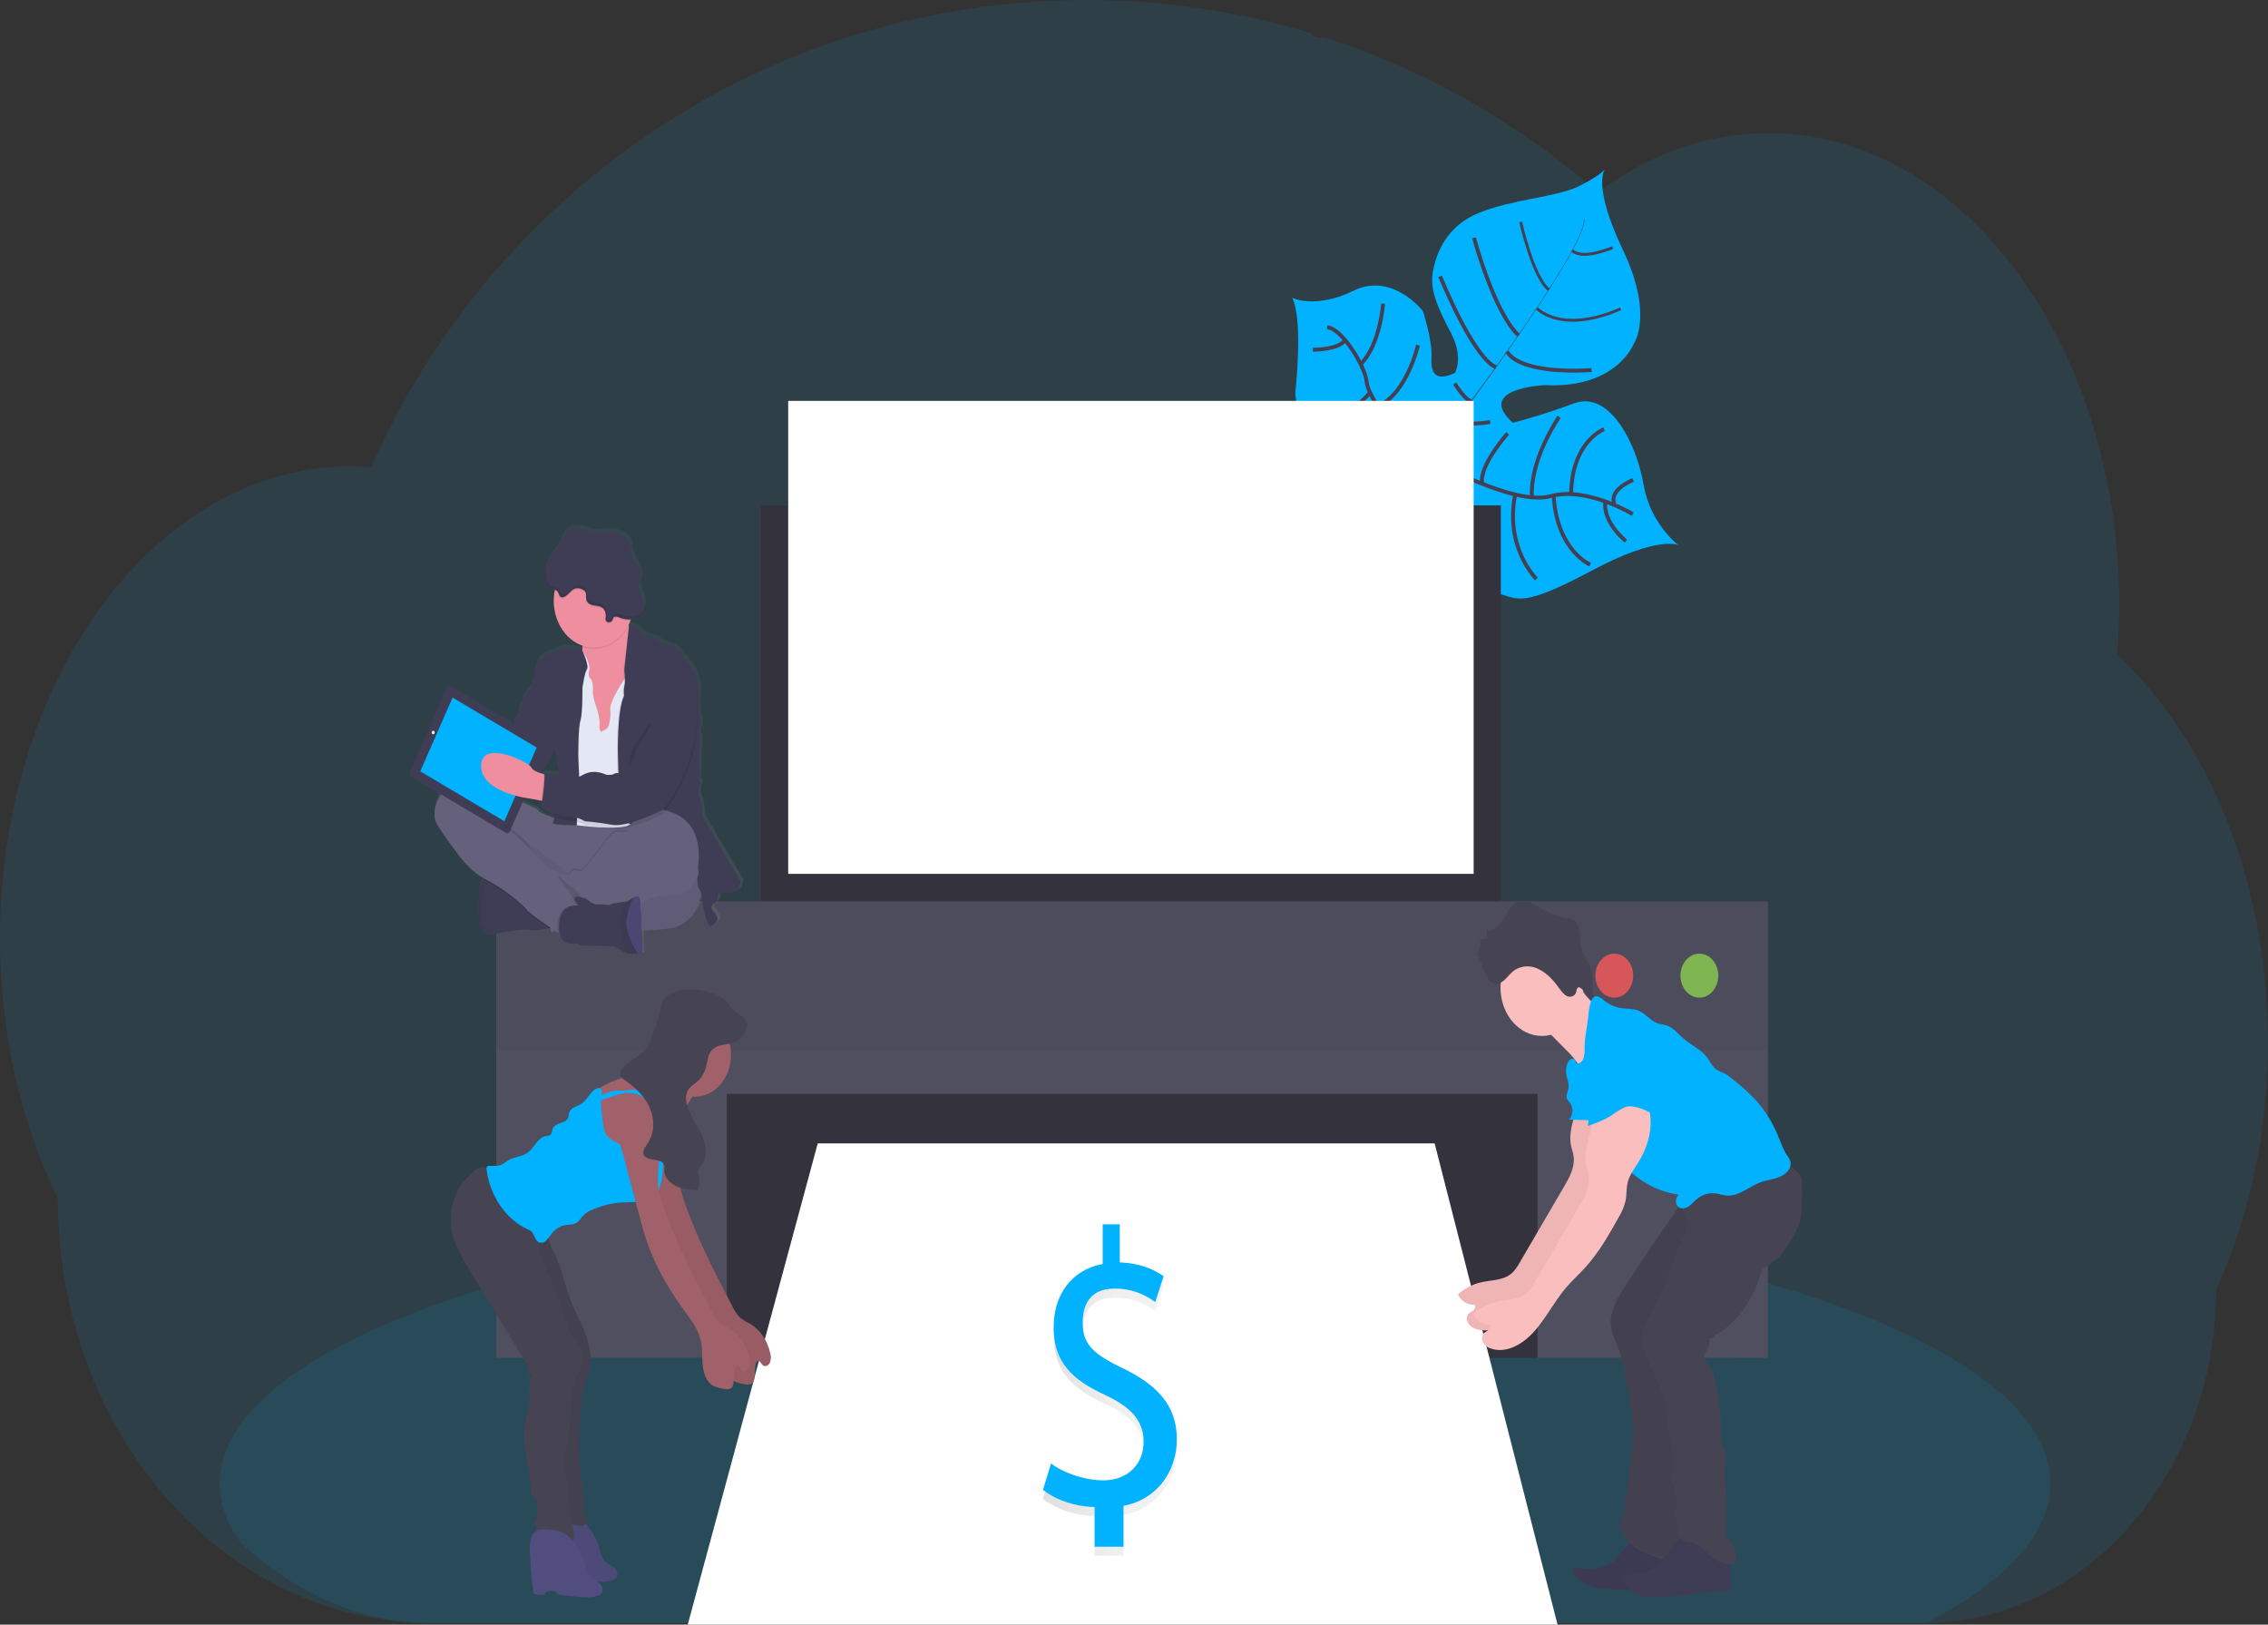 <svg width="585" height="419" viewBox="0 0 585 419" fill="none" xmlns="http://www.w3.org/2000/svg">
<rect x="0" y="0" width="585" height="419" fill="#333333" stroke="none"/>
<g clip-path="url(#clip0_6_241)">
<path opacity="0.1" d="M585 268.858C585.01 280.2 583.831 291.5 581.488 302.509C580.7 306.215 579.785 309.848 578.742 313.407C577.464 317.795 575.985 322.1 574.311 326.303C573.467 328.426 572.575 330.51 571.634 332.555C571.649 344.185 569.591 355.693 565.59 366.351C558.353 385.471 545.454 400.931 529.242 409.917C519.093 415.549 508 418.509 496.755 418.584H111.052C93.891 418.629 77.024 413.386 62.169 403.388C59.974 401.909 57.835 400.334 55.752 398.662C51.23 395.027 46.981 390.953 43.052 386.482C37.733 380.428 33.046 373.666 29.09 366.334C19.796 349.166 14.873 329.287 14.89 308.998C5.478 289.786 -0.01 266.772 -0.01 242.042C-0.01 210.841 8.712 182.378 23.041 160.832C26.028 156.331 29.3 152.095 32.83 148.161C36.313 144.268 40.057 140.703 44.026 137.5C47.2 134.933 50.518 132.617 53.959 130.567C55.395 129.712 56.835 128.914 58.3 128.169C59.587 127.504 60.888 126.886 62.204 126.302C63.783 125.601 65.383 124.96 67.002 124.378C68.621 123.797 70.219 123.284 71.795 122.841C74.113 122.183 76.47 121.647 78.868 121.235C80.854 120.894 82.841 120.657 84.828 120.472C86.407 120.341 88 120.264 89.606 120.241H90.475C92.243 120.241 94.001 120.322 95.745 120.461C95.929 120.033 96.127 119.6 96.311 119.172C97.006 117.635 97.727 116.098 98.452 114.59V114.55C98.576 114.29 98.7 114.03 98.829 113.776C99.415 112.545 100.026 111.326 100.652 110.118C100.94 109.54 101.223 108.997 101.516 108.448C101.581 108.315 101.645 108.188 101.72 108.055C102.018 107.478 102.321 106.9 102.629 106.322C104.162 103.475 105.756 100.673 107.412 97.915C107.556 97.678 107.69 97.447 107.834 97.216C108.092 96.788 108.331 96.367 108.619 95.945C109.304 94.829 110.009 93.709 110.72 92.605C111.216 91.825 111.713 91.045 112.249 90.294C113.541 88.352 114.867 86.422 116.223 84.516C117.579 82.609 119.009 80.691 120.455 78.813C120.653 78.553 120.852 78.299 121.061 78.038L123.181 75.352C123.286 75.225 123.375 75.109 123.474 74.993C123.728 74.676 123.971 74.358 124.244 74.046C125.382 72.648 126.549 71.267 127.721 69.903C133.708 62.982 140.087 56.535 146.813 50.604C147.077 50.362 147.345 50.131 147.608 49.9C148.87 48.79 150.151 47.698 151.433 46.623C158.482 40.743 165.85 35.397 173.49 30.618C174.017 30.271 174.553 29.942 175.094 29.613C181.946 25.399 188.991 21.626 196.198 18.311C200.125 16.504 204.122 14.817 208.188 13.249C210.88 12.227 213.582 11.25 216.319 10.36C220.551 8.947 224.835 7.672 229.173 6.535C241.952 3.2 254.953 1.139 268.033 0.376C272.007 0.133 276.025 0.012 280.088 0.012C299.692 -0.018 319.219 2.855 338.199 8.563C338.396 8.908 338.664 9.19 338.979 9.381C339.295 9.572 339.647 9.666 340.002 9.655H341.671C342.396 9.881 343.116 10.118 343.842 10.36C347.891 11.72 351.883 13.201 355.817 14.804L356.81 15.22C366.519 19.236 375.966 24.064 385.076 29.665C393.287 34.704 401.195 40.387 408.743 46.675C409.905 47.646 411.051 48.626 412.18 49.616C413.551 48.588 414.945 47.608 416.362 46.675C421.835 43.051 427.648 40.17 433.686 38.089C446.311 33.743 459.669 33.135 472.546 36.321C489.061 40.395 504.011 50.506 516.085 64.888C521.004 70.753 525.385 77.197 529.158 84.117C529.431 84.614 529.704 85.117 529.968 85.625C533.204 91.77 535.986 98.224 538.282 104.918C538.367 105.161 538.451 105.398 538.525 105.64C540.646 111.904 542.356 118.346 543.641 124.91C543.701 125.239 543.77 125.574 543.83 125.91C545.032 132.262 545.849 138.705 546.274 145.191C546.274 145.422 546.274 145.659 546.313 145.896C546.522 149.251 546.628 152.643 546.631 156.071C546.631 159.133 546.542 162.173 546.378 165.183C546.378 165.512 546.338 165.859 546.313 166.194C546.269 167.072 546.204 167.927 546.14 168.811C549.933 172.369 553.483 176.264 556.759 180.46C558.206 182.297 559.606 184.206 560.961 186.186C565.087 192.2 568.712 198.656 571.788 205.467C580.172 223.945 585 245.636 585 268.858Z" fill="#00B2FF"/>
<path opacity="0.1" d="M528.875 382.587C528.875 395.72 517.173 408.01 496.755 418.596H111.053C93.207 418.596 76.494 411.084 62.169 397.985C58.569 393.016 56.671 387.868 56.671 382.581C56.671 368.621 69.903 355.592 92.78 344.579L93.425 344.278C99.882 341.199 107.099 338.292 114.986 335.559C115.185 335.49 115.389 335.427 115.587 335.346C121.846 333.208 128.503 331.182 135.559 329.267C135.782 329.209 136.001 329.146 136.224 329.1C138.946 328.348 141.723 327.649 144.559 326.95L145.651 326.684C166.289 321.704 189.747 317.752 215.187 315.071H215.217C218.779 314.685 222.38 314.341 226.019 314.036C230.067 313.661 234.165 313.343 238.307 313.048C241.471 312.811 244.675 312.609 247.888 312.424C247.9 312.418 247.913 312.415 247.925 312.415C247.938 312.415 247.951 312.418 247.963 312.424C262.461 311.575 277.441 311.13 292.758 311.13C330.635 311.13 366.436 313.834 398.159 318.641C398.188 318.635 398.219 318.635 398.248 318.641C403.126 319.381 407.914 320.161 412.582 320.993C413.918 321.236 415.25 321.478 416.556 321.727C421.824 322.717 426.956 323.763 431.953 324.864C490.71 337.859 528.875 358.885 528.875 382.587Z" fill="#00B2FF"/>
<path d="M432.857 140.568C432.857 140.568 427.602 138.089 410.884 147.005C394.165 155.92 392.079 154.794 387.753 153.453C383.427 152.113 381.013 151.766 376.374 144.318C376.374 144.318 373.101 123.685 369.918 120.484C366.734 117.283 353.294 122.309 353.294 122.309C353.294 122.309 337.157 126.614 334.082 101.509C334.082 101.509 336.263 82.603 333.292 76.802C333.292 76.802 339.292 79.806 349.186 74.953C359.08 70.099 367.002 80.182 367.002 80.182C367.002 80.182 369.485 87.693 369.237 92.177C368.989 96.661 370.558 98.342 375.277 96.175C375.277 96.175 377.596 92.339 374.313 85.995C371.03 79.65 368.686 74.93 369.6 70.007C370.514 65.084 373.151 58.248 381.619 54.834C390.088 51.419 401.586 50.789 407.104 48.091C412.622 45.392 413.983 43.67 413.983 43.67C413.983 43.67 410.586 47.628 418.587 64.414C426.589 81.199 421.488 88.479 421.488 88.479C421.488 88.479 417.231 100.284 398.437 99.325C398.437 99.325 380.328 100.093 390.202 109.026C390.202 109.026 396.525 107.529 405.977 104.034C415.428 100.538 422.253 114.966 423.946 125.002C425.64 135.038 432.857 140.568 432.857 140.568Z" fill="#00B2FF"/>
<path d="M408.515 56.382L408.614 56.347C409.339 59.548 401.248 72.422 394.329 82.655L394.25 82.58C404.005 68.169 409.076 58.861 408.515 56.382Z" fill="#444053"/>
<path d="M394.389 82.383L394.434 82.51C388.906 90.68 381.957 100.422 376.394 107.662C375.863 108.35 375.336 109.072 374.83 109.812L374.671 109.661C375.167 108.922 375.709 108.194 376.24 107.506C381.798 100.295 388.856 90.559 394.389 82.383Z" fill="#444053"/>
<path d="M374.805 109.476L374.914 109.696C364.792 124.401 364.121 147.253 364.096 147.432L361.961 144.543C361.986 144.358 364.613 124.286 374.805 109.476Z" fill="#444053"/>
<path d="M421.14 132.594C421.14 132.594 409.22 125.372 399.902 127.972C390.584 130.572 369.629 118.785 369.629 118.785C369.629 118.785 360.739 114.584 358.951 109.794C358.951 109.794 352.847 102.283 352.494 98.406C352.141 94.529 346.206 84.758 342.332 84.382" stroke="#444053" stroke-miterlimit="10"/>
<path d="M419.387 139.545C419.387 139.545 413.377 134.83 414.077 129.341" stroke="#444053" stroke-miterlimit="10"/>
<path d="M410.168 145.63C410.168 145.63 401.571 142.001 400.732 127.764" stroke="#444053" stroke-miterlimit="10"/>
<path d="M396.306 149.316C396.306 149.316 388.091 141.389 390.818 127.533" stroke="#444053" stroke-miterlimit="10"/>
<path d="M379.623 145.445C379.623 145.445 374.159 132.097 379.022 123.413" stroke="#444053" stroke-miterlimit="10"/>
<path d="M421.254 123.794C421.254 123.794 415.041 126.106 416.372 129.896" stroke="#444053" stroke-miterlimit="10"/>
<path d="M413.755 110.696C413.755 110.696 405.435 113.764 405.241 127.452" stroke="#444053" stroke-miterlimit="10"/>
<path d="M402.152 107.506C402.152 107.506 394.578 118.38 395.134 128.261" stroke="#444053" stroke-miterlimit="10"/>
<path d="M388.891 111.77C388.891 111.77 381.371 120.137 382.33 124.788" stroke="#444053" stroke-miterlimit="10"/>
<path d="M384.356 108.818C384.356 108.818 377.303 110.285 376.315 107.593" stroke="#444053" stroke-miterlimit="10"/>
<path d="M375.192 98.914C375.192 98.914 378.754 104.403 379.662 103.173" stroke="#444053" stroke-miterlimit="10"/>
<path d="M410.516 95.442C410.516 95.442 392.735 96.944 388.712 90.704" stroke="#444053" stroke-miterlimit="10"/>
<path d="M371.472 71.249C371.472 71.249 379.811 92.079 385.876 94.731" stroke="#444053" stroke-miterlimit="10"/>
<path d="M380.204 61.328C380.204 61.328 385.325 80.488 391.672 86.468" stroke="#444053" stroke-miterlimit="10"/>
<path d="M417.996 79.627C417.996 79.627 404.477 86.376 396.361 79.546" stroke="#444053" stroke-width="0.75" stroke-miterlimit="10"/>
<path d="M392.243 57.243C392.243 57.243 395.333 71.324 399.495 74.727" stroke="#444053" stroke-width="0.75" stroke-miterlimit="10"/>
<path d="M415.955 63.847C415.955 63.847 408.356 67.199 405.525 64.633" stroke="#444053" stroke-width="0.75" stroke-miterlimit="10"/>
<path d="M368.681 103.514C368.681 103.514 368.681 115.792 365.81 116.664" stroke="#444053" stroke-miterlimit="10"/>
<path d="M345.193 119.42C345.193 119.42 356.616 120.576 361.866 113.706" stroke="#444053" stroke-miterlimit="10"/>
<path d="M365.74 89.011C365.74 89.011 362.979 101.462 355.36 104.819" stroke="#444053" stroke-miterlimit="10"/>
<path d="M338.349 106.304C338.349 106.304 346.425 109.569 353.373 101.254" stroke="#444053" stroke-miterlimit="10"/>
<path d="M356.756 78.304C356.756 78.304 355.996 88.878 351.054 93.829" stroke="#444053" stroke-miterlimit="10"/>
<path d="M338.656 90.189C338.656 90.189 345.357 90.241 346.926 87.699" stroke="#444053" stroke-miterlimit="10"/>
<path d="M387.118 130.341H196.293V242.4H387.118V130.341Z" fill="#33323D"/>
<path d="M447.166 276.444H136.85V350.207H447.166V276.444Z" fill="#33323D"/>
<path d="M210.925 294.882H370.047L401.75 419H177.394L210.925 294.882Z" fill="white"/>
<path d="M128.009 232.468V270.77V278.836V350.201H187.452V282.118H396.564V350.201H456.007V278.836V270.77V232.468H128.009Z" fill="#504F60"/>
<path opacity="0.1" d="M456.007 232.468H128.009V270.764H456.007V232.468Z" fill="#33323D"/>
<path opacity="0.8" d="M438.33 257.296C441.024 257.296 443.208 254.756 443.208 251.622C443.208 248.488 441.024 245.948 438.33 245.948C435.637 245.948 433.453 248.488 433.453 251.622C433.453 254.756 435.637 257.296 438.33 257.296Z" fill="#8CCF4D"/>
<path opacity="0.8" d="M416.382 257.296C419.076 257.296 421.259 254.756 421.259 251.622C421.259 248.488 419.076 245.948 416.382 245.948C413.688 245.948 411.505 248.488 411.505 251.622C411.505 254.756 413.688 257.296 416.382 257.296Z" fill="#FA5959"/>
<path d="M380.109 103.386H203.306V225.372H380.109V103.386Z" fill="white"/>
<path d="M407.005 281.431C407.377 286.151 404.313 290.733 405.207 295.356C405.395 296.344 405.763 297.28 405.897 298.245C406.265 300.989 404.859 303.59 403.513 305.889L391.975 325.639C391.512 326.505 390.958 327.301 390.326 328.007C388.116 330.319 384.808 330.053 381.912 330.735C379.877 331.215 377.954 332.2 376.275 333.624C376.202 333.691 376.154 333.788 376.14 333.896C376.126 334.003 376.148 334.112 376.201 334.202C376.678 334.963 377.312 335.574 378.044 335.978C378.776 336.381 379.584 336.565 380.393 336.513C380.696 336.975 380.393 337.668 379.975 337.992C379.355 338.489 378.485 338.622 378.381 339.847C378.337 340.272 378.41 340.703 378.59 341.077C379.057 341.905 379.781 342.489 380.611 342.707C384.585 344.128 388.921 341.632 391.911 338.235C394.901 334.837 397.046 330.55 399.982 327.089C401.606 325.176 403.458 323.535 405.127 321.681C408.465 317.983 411.087 313.482 413.571 308.969C414.391 307.66 415.009 306.196 415.399 304.641C415.707 303.104 415.567 301.481 415.925 299.955C416.392 297.962 417.649 296.373 418.692 294.697C420.743 291.415 422.109 287.405 421.836 283.361C421.562 279.316 419.417 275.335 416.139 273.96C415.122 273.489 414.003 273.41 412.945 273.734C411.599 274.214 410.611 275.508 409.692 276.745L407.501 279.686C406.955 280.337 406.522 281.104 406.225 281.945C406.084 282.369 406.051 282.832 406.132 283.277C406.212 283.722 406.401 284.13 406.677 284.453" fill="#FBBEBE"/>
<path opacity="0.05" d="M407.005 281.431C407.377 286.151 404.313 290.733 405.207 295.356C405.395 296.344 405.763 297.28 405.897 298.245C406.265 300.989 404.859 303.59 403.513 305.889L391.975 325.639C391.512 326.505 390.958 327.301 390.326 328.007C388.116 330.319 384.808 330.053 381.912 330.735C379.877 331.215 377.954 332.2 376.275 333.624C376.202 333.691 376.154 333.788 376.14 333.896C376.126 334.003 376.148 334.112 376.201 334.202C376.678 334.963 377.312 335.574 378.044 335.978C378.776 336.381 379.584 336.565 380.393 336.513C380.696 336.975 380.393 337.668 379.975 337.992C379.355 338.489 378.485 338.622 378.381 339.847C378.337 340.272 378.41 340.703 378.59 341.077C379.057 341.905 379.781 342.489 380.611 342.707C384.585 344.128 388.921 341.632 391.911 338.235C394.901 334.837 397.046 330.55 399.982 327.089C401.606 325.176 403.458 323.535 405.127 321.681C408.465 317.983 411.087 313.482 413.571 308.969C414.391 307.66 415.009 306.196 415.399 304.641C415.707 303.104 415.567 301.481 415.925 299.955C416.392 297.962 417.649 296.373 418.692 294.697C420.743 291.415 422.109 287.405 421.836 283.361C421.562 279.316 419.417 275.335 416.139 273.96C415.122 273.489 414.003 273.41 412.945 273.734C411.599 274.214 410.611 275.508 409.692 276.745L407.501 279.686C406.955 280.337 406.522 281.104 406.225 281.945C406.084 282.369 406.051 282.832 406.132 283.277C406.212 283.722 406.401 284.13 406.677 284.453" fill="black"/>
<path d="M415.741 402.937C413.218 404.723 410.079 404.838 407.149 404.416C406.652 404.353 406.121 404.312 405.818 404.734C405.381 405.352 405.897 406.254 406.429 406.751C408.16 408.258 410.192 409.231 412.334 409.576C414.246 409.886 416.175 410.035 418.105 410.021C423.37 410.125 428.665 410.229 433.88 409.345C434.181 409.319 434.474 409.218 434.739 409.05C435.076 408.777 435.309 408.363 435.39 407.895C435.753 406.323 435.062 404.624 434.024 403.532C432.986 402.44 431.65 401.828 430.344 401.221L425.764 399.147C424.686 398.656 422.963 397.367 421.791 397.465C419.65 397.668 417.559 401.701 415.741 402.937Z" fill="#3F3D56"/>
<path opacity="0.05" d="M415.741 402.937C413.218 404.723 410.079 404.838 407.149 404.416C406.652 404.353 406.121 404.312 405.818 404.734C405.381 405.352 405.897 406.254 406.429 406.751C408.16 408.258 410.192 409.231 412.334 409.576C414.246 409.886 416.175 410.035 418.105 410.021C423.37 410.125 428.665 410.229 433.88 409.345C434.181 409.319 434.474 409.218 434.739 409.05C435.076 408.777 435.309 408.363 435.39 407.895C435.753 406.323 435.062 404.624 434.024 403.532C432.986 402.44 431.65 401.828 430.344 401.221L425.764 399.147C424.686 398.656 422.963 397.367 421.791 397.465C419.65 397.668 417.559 401.701 415.741 402.937Z" fill="black"/>
<path d="M418.935 332.185C417.033 335.138 415.056 338.541 415.528 342.198C415.781 344.169 416.73 345.908 417.425 347.728C418.295 350.232 418.94 352.835 419.347 355.494C420.062 359.359 420.778 363.236 421.215 367.159C421.711 371.591 419.377 384.413 419.158 388.879C419.104 389.954 418.999 391.121 418.354 391.895C418.101 392.201 417.763 392.473 417.653 392.849C417.584 393.231 417.637 393.63 417.803 393.97C418.88 396.795 421.081 398.892 423.524 400.094C425.968 401.296 431.913 403.359 434.565 403.469C434.918 403.518 435.275 403.462 435.604 403.307C435.962 403.058 436.243 402.684 436.408 402.238C438.325 397.98 436.483 382.818 436.512 378.005C436.512 373.96 437.352 370.008 437.203 365.998C437.079 362.78 436.339 359.642 436.07 356.43C435.628 351.166 436.458 345.885 437.292 340.685C437.928 336.703 438.564 332.717 439.378 328.776C439.875 326.378 440.451 323.951 441.588 321.842C442.487 320.184 443.709 318.803 444.737 317.22C447.587 312.875 448.852 307.399 448.259 301.977C448.199 301.446 441.643 303.913 441.072 304.202C438.719 305.366 436.554 306.988 434.67 308.998C433.18 310.673 431.963 312.921 430.632 314.805C428.754 317.463 426.902 320.142 425.074 322.842C422.998 325.943 420.951 329.057 418.935 332.185Z" fill="#464353"/>
<path opacity="0.05" d="M418.935 331.994C417.033 334.947 415.056 338.35 415.528 342.014C415.781 343.978 416.73 345.717 417.425 347.537C418.295 350.042 418.939 352.644 419.347 355.303C420.062 359.169 420.778 363.046 421.215 366.969C421.711 371.401 419.377 384.228 419.158 388.694C419.104 389.763 418.999 390.936 418.354 391.705C418.101 392.011 417.763 392.282 417.653 392.658C417.578 393.051 417.631 393.463 417.803 393.814C418.88 396.633 421.081 398.737 423.524 399.933C425.968 401.129 431.913 402.244 434.565 402.342C434.918 402.391 435.275 402.336 435.604 402.18C435.962 401.931 436.243 401.557 436.408 401.111C438.325 396.853 436.483 382.656 436.512 377.849C436.512 373.804 437.352 369.846 437.203 365.836C437.079 362.618 436.339 359.481 436.07 356.268C435.628 351.004 436.458 345.723 437.292 340.529C437.928 336.542 438.564 332.555 439.378 328.614C439.875 326.216 440.451 323.79 441.588 321.681C442.487 320.028 443.709 318.641 444.737 317.093C447.584 312.746 448.848 307.272 448.259 301.85C448.199 301.313 441.643 303.78 441.072 304.075C438.717 305.24 436.552 306.866 434.67 308.882C433.18 310.564 431.963 312.806 430.632 314.66C428.754 317.318 426.902 319.999 425.074 322.703C422.998 325.785 420.951 328.882 418.935 331.994Z" fill="black"/>
<path d="M397.732 267.176C403.638 267.176 408.425 261.607 408.425 254.736C408.425 247.866 403.638 242.296 397.732 242.296C391.826 242.296 387.038 247.866 387.038 254.736C387.038 261.607 391.826 267.176 397.732 267.176Z" fill="#FBBEBE"/>
<path d="M407.357 254.216C408.345 256.051 409.64 257.636 411.164 258.876C412.689 260.117 414.413 260.989 416.233 261.439L415.428 264.83C414.038 270.684 412.448 276.872 408.589 280.928C409.011 278.946 408.465 276.814 407.501 275.11C406.471 273.451 405.249 271.966 403.871 270.695L397.717 264.466C397.533 264.309 397.377 264.113 397.255 263.889C397.106 263.451 397.106 262.963 397.255 262.525C398.04 259.688 400.28 257.903 402.093 255.996C403.004 255.002 403.82 253.896 404.526 252.697C405.788 250.657 406.548 252.697 407.357 254.216Z" fill="#FBBEBE"/>
<path d="M383.641 242.233L383.402 239.921C385.091 240.43 386.69 238.766 387.768 237.032C388.846 235.299 389.849 233.265 391.493 232.549C393.48 231.67 395.606 233.074 397.513 234.23C399.651 235.614 401.999 236.507 404.427 236.859C404.814 236.874 405.198 236.948 405.569 237.079C406.811 237.593 407.402 239.39 407.581 241.048C407.76 242.706 407.71 244.44 408.326 245.907C408.788 247.017 409.587 247.843 410.074 248.935C411.38 251.882 410.119 255.903 411.5 258.792L408.073 255.135C407.755 254.8 407.313 254.453 406.97 254.736C406.627 255.019 406.677 255.447 406.563 255.834C406.23 256.99 405.013 257.313 404.124 256.868C403.235 256.423 402.594 255.441 401.943 254.557C400.429 252.477 398.626 250.651 396.48 249.761C395.551 249.347 394.557 249.168 393.565 249.237C392.572 249.306 391.603 249.621 390.723 250.16C389.124 251.212 387.952 253.662 385.995 253.748C383.308 253.864 382.191 248.045 380.944 245.746C381.398 245.346 381.717 244.774 381.846 244.129C381.975 243.484 381.905 242.807 381.649 242.215C381.868 242.117 383.606 241.857 383.641 242.233Z" fill="#464353"/>
<path d="M428.213 402.839C426.099 405.031 423.356 406.221 420.524 406.173C419.804 406.173 418.806 406.335 418.801 407.172C418.813 407.422 418.886 407.662 419.009 407.866C419.906 409.599 421.321 410.887 422.983 411.483C424.523 412.026 426.172 411.934 427.781 411.841L432.474 411.558C433.359 411.5 434.248 411.448 435.132 411.321C436.016 411.194 436.969 410.98 437.893 410.824C440.156 410.448 442.444 410.322 444.728 410.449C445.333 410.477 446.034 410.449 446.411 409.917C446.789 409.385 446.585 408.426 446.446 407.658C446.168 406.075 446.446 404.416 446.188 402.827C445.736 400.037 443.675 397.904 441.4 396.893C439.289 395.957 435.544 394.888 433.542 396.443C431.397 398.118 430.105 400.845 428.213 402.839Z" fill="#3F3D56"/>
<path d="M432.862 309.46C433.279 311.771 435.181 313.505 435.241 315.816C435.286 317.688 434.133 319.283 433.309 320.872C432.521 322.536 431.856 324.276 431.322 326.072C429.755 330.733 427.812 335.212 425.521 339.448C424.418 341.476 423.187 343.683 423.44 346.07C423.613 347.183 423.949 348.254 424.433 349.236L427.736 356.869C428.462 358.393 429.029 360.013 429.425 361.693C429.708 363.144 429.738 364.646 429.922 366.125C430.443 370.805 432.33 375.52 431.218 380.056C431.119 380.449 430.771 380.923 430.508 380.634C431.595 383.003 432.494 385.395 432.39 388.082C432.345 389.492 431.973 390.971 432.425 392.277C432.681 392.785 432.849 393.346 432.921 393.929C432.921 394.31 432.768 394.674 432.733 395.085C432.643 396.165 433.493 397.067 434.382 397.396C435.271 397.725 436.229 397.714 437.123 398.026C438.847 398.604 440.069 400.337 441.544 401.539C443.038 402.744 444.803 403.413 446.62 403.463C446.878 403.495 447.138 403.434 447.365 403.29C447.495 403.158 447.6 402.996 447.672 402.813C447.744 402.631 447.781 402.433 447.782 402.232C447.861 401.275 447.737 400.31 447.42 399.423C447.103 398.535 446.603 397.752 445.964 397.142C445.687 396.936 445.457 396.654 445.294 396.321C445.21 396.025 445.188 395.71 445.229 395.403C445.498 391.202 445.433 386.982 445.036 382.795C444.856 381.469 444.798 380.125 444.862 378.785C444.961 377.67 445.249 376.56 445.14 375.445C445.031 374.33 444.549 373.325 444.261 372.25C443.764 370.343 443.893 368.298 443.839 366.299C443.749 362.832 443.069 359.434 442.388 356.06C442.125 354.737 441.827 353.344 441.017 352.362C440.332 351.53 439.224 350.727 439.483 349.617C439.624 349.207 439.837 348.835 440.108 348.525C440.429 348.059 440.664 347.523 440.8 346.947C440.936 346.372 440.969 345.771 440.898 345.18C441.189 345.27 441.497 345.238 441.769 345.09C442.042 344.942 442.261 344.688 442.388 344.371C447.757 341.43 452.098 335.536 454.011 328.996C454.118 328.513 454.285 328.052 454.507 327.626C455.004 326.817 455.868 326.471 456.633 326.02C459.037 324.616 460.701 321.975 462.226 319.392C463.115 317.89 463.999 316.342 464.381 314.579C464.59 313.44 464.69 312.277 464.679 311.113L464.813 305.092C464.84 304.703 464.807 304.311 464.714 303.936C464.588 303.577 464.398 303.252 464.158 302.983C462.701 301.179 460.787 299.964 458.694 299.516C457.284 299.221 455.843 299.279 454.418 299.14C451.651 298.875 448.92 297.881 446.153 298.112C441.802 298.482 437.933 301.989 435.882 306.467C435.162 308.068 434.407 309.46 432.862 309.46Z" fill="#464353"/>
<path d="M408.723 270.308C408.786 271.236 408.679 272.17 408.41 273.047C408.073 273.89 407.218 274.543 406.478 274.202C406.702 273.625 406.106 272.937 405.554 273.012C405.282 273.083 405.028 273.23 404.815 273.44C404.602 273.65 404.436 273.918 404.333 274.22C403.962 275.078 403.839 276.053 403.98 276.999C404.154 278.155 404.74 279.31 404.586 280.466C404.462 281.448 403.841 282.43 404.174 283.355C404.388 283.77 404.656 284.144 404.968 284.464C405.405 285.087 405.619 285.881 405.566 286.682C405.514 287.484 405.198 288.231 404.685 288.769L413.02 288.96C412.717 290.583 413.337 292.241 414.053 293.68C416.054 297.635 418.815 300.996 422.12 303.502C425.424 306.008 429.182 307.591 433.1 308.125C432.889 308.271 432.708 308.468 432.57 308.705C432.432 308.941 432.341 309.21 432.303 309.492C432.265 309.775 432.281 310.063 432.35 310.337C432.419 310.611 432.54 310.864 432.703 311.078C433.378 311.858 434.526 311.76 435.375 311.251C436.224 310.743 436.895 309.905 437.67 309.258C439.036 308.125 440.707 307.6 442.378 307.779C443.421 307.894 444.435 308.287 445.483 308.356C448.572 308.547 451.224 305.964 454.179 304.89C456.345 304.115 458.794 304.115 460.636 302.544C461.421 301.868 462.062 300.758 461.833 299.655C461.639 299.021 461.333 298.443 460.934 297.956C459.886 296.384 459.27 294.489 458.525 292.704C457.039 289.165 454.996 285.982 452.501 283.32C450.621 281.404 448.63 279.641 446.54 278.045C446.032 277.603 445.49 277.217 444.921 276.889C444.163 276.602 443.422 276.252 442.706 275.843C441.713 275.127 441.161 273.862 440.411 272.839C438.757 270.597 436.219 269.563 434.183 267.8C432.817 266.645 431.615 265.062 429.981 264.49C429.191 264.212 428.347 264.189 427.552 263.912C425.754 263.276 424.443 261.416 422.675 260.664C421.274 260.087 419.735 260.225 418.255 260.012C416.626 259.777 415.071 259.089 413.72 258.007C413.271 257.586 412.768 257.251 412.23 257.013C410 256.221 409.816 261.057 409.607 262.739C409.275 265.31 408.723 267.783 408.723 270.308Z" fill="#00B2FF"/>
<path d="M410.899 286.544C411.271 291.265 408.207 295.841 409.101 300.469C409.289 301.457 409.657 302.393 409.791 303.358C410.164 306.103 408.753 308.703 407.407 310.997L395.869 330.7C395.406 331.566 394.852 332.362 394.22 333.069C392.01 335.38 388.702 335.114 385.806 335.796C383.771 336.278 381.848 337.263 380.169 338.685C380.096 338.753 380.048 338.85 380.034 338.957C380.02 339.064 380.042 339.174 380.095 339.263C380.571 340.026 381.204 340.637 381.937 341.041C382.669 341.445 383.477 341.628 384.287 341.574C384.59 342.042 384.287 342.73 383.869 343.053C383.248 343.556 382.379 343.689 382.275 344.914C382.231 345.34 382.304 345.77 382.484 346.145C382.952 346.97 383.676 347.554 384.505 347.774C388.479 349.195 392.815 346.699 395.805 343.302C398.795 339.904 400.94 335.617 403.881 332.156C405.505 330.244 407.357 328.603 409.021 326.748C412.364 323.05 414.957 318.549 417.465 314.036C418.284 312.727 418.902 311.263 419.293 309.708C419.601 308.171 419.461 306.548 419.819 305.022C420.286 303.029 421.543 301.434 422.586 299.764C424.637 296.482 426.003 292.473 425.73 288.428C425.456 284.383 423.311 280.402 420.033 279.027C419.017 278.553 417.897 278.474 416.839 278.802C415.498 279.281 414.505 280.576 413.586 281.812L411.395 284.753C410.849 285.403 410.417 286.17 410.124 287.012C409.982 287.435 409.949 287.896 410.028 288.34C410.107 288.785 410.296 289.192 410.571 289.514" fill="#FBBEBE"/>
<path d="M416.74 267.148C415.22 267.252 413.551 267.425 412.478 268.684C412.031 269.263 411.669 269.923 411.405 270.637C410.367 273.105 409.354 275.682 409.279 278.426C409.215 280.622 409.776 282.766 410.049 284.938C410.288 286.741 409.682 288.578 409.553 290.404C411.435 289.734 413.918 288.821 415.627 287.688C416.746 286.836 417.936 286.116 419.178 285.539C420.991 284.84 424.036 286.042 425.744 287.03C425.839 285.62 424.935 283.176 425.029 281.766C425.044 281.176 425.135 280.592 425.297 280.033C425.555 279.44 425.859 278.877 426.206 278.351C426.865 277.111 427.169 275.659 427.073 274.206C426.978 272.752 426.488 271.371 425.675 270.262C424.15 268.263 421.756 267.512 419.476 267.205C418.039 267.01 416.591 266.95 415.145 267.026" fill="#00B2FF"/>
<path d="M191.719 226.724L181.924 210.199C181.924 210.199 181.74 206.108 181.1 205.155C180.459 204.202 180.961 202.075 180.961 202.075C180.961 202.075 181.651 200.92 181.055 200.798C180.459 200.677 180.961 198.088 180.961 198.088L180.916 193.946C180.916 193.946 181.467 189.959 181.01 189.005C180.875 188.747 180.808 188.448 180.816 188.145C180.824 187.843 180.907 187.549 181.055 187.301C181.055 187.301 181.601 185.018 181.055 184.412C180.509 183.805 180.643 180.269 180.777 177.449C180.911 174.63 179.818 173.041 179.818 172.619C179.818 172.197 176.202 168.048 176.202 167.673C176.202 167.297 173.913 165.76 172.537 165.362C171.161 164.963 170.481 164.616 170.525 164.402C170.57 164.189 168.375 163.345 168.375 163.345C168.375 163.345 166.452 163.183 165.717 162.068C164.982 160.953 162.737 160.629 162.683 160.618L162.638 160.398C162.638 160.317 162.613 160.236 162.598 160.156C162.78 159.819 162.945 159.472 163.095 159.116L163.224 158.792C164.028 158.798 164.815 158.513 165.474 157.977C165.799 157.664 166.064 157.276 166.253 156.837C166.442 156.399 166.55 155.919 166.572 155.429C166.611 154.447 166.426 153.47 166.035 152.598C165.633 151.645 165.042 150.651 165.251 149.611C165.34 149.166 165.568 148.773 165.688 148.334C165.866 147.476 165.748 146.572 165.36 145.814C165.012 145.046 164.53 144.364 164.143 143.619C163.652 142.665 163.323 141.609 163.174 140.51C163.147 139.926 163.027 139.352 162.822 138.817C162.614 138.441 162.34 138.12 162.017 137.875C160.584 136.686 158.855 136.077 157.095 136.142C155.848 136.188 154.612 136.581 153.37 136.402C152.63 136.254 151.902 136.034 151.194 135.743C149.66 135.212 147.887 134.998 146.551 136.021C145.214 137.043 144.683 139.054 143.774 140.643C142.974 142.03 141.787 143.197 141.191 144.688C141.191 144.688 141.191 144.63 141.191 144.607C141.041 144.946 140.926 145.305 140.849 145.676C140.678 146.853 140.748 148.06 141.052 149.2C141.119 149.814 141.384 150.376 141.792 150.772C142.244 151.113 142.865 151.032 143.392 151.142L143.332 151.442C142.796 154.429 143.245 157.541 144.589 160.161C145.933 162.781 148.074 164.718 150.589 165.587C150.589 165.697 150.589 165.801 150.589 165.911C150.587 166.216 150.571 166.521 150.539 166.823C150.539 166.823 145.935 165.72 144.698 166.465C143.461 167.211 141.037 167.794 140.67 168.199C140.302 168.603 139.388 168.308 138.564 170.805C137.739 173.301 137.65 175.849 136.577 177.022C135.504 178.195 134.978 178.986 134.928 179.836C134.879 180.685 135.067 180.899 134.655 181.165C134.243 181.43 133.662 182.545 133.831 182.973C133.894 183.265 133.88 183.573 133.792 183.856C133.703 184.139 133.544 184.385 133.334 184.562C133.117 184.74 132.943 184.98 132.831 185.26C132.718 185.54 132.671 185.849 132.693 186.157C132.693 186.157 132.415 187.312 131.774 187.595C131.134 187.879 130.721 189.612 130.721 189.612L128.645 192.385L124.533 187.093C124.224 186.697 123.793 186.46 123.334 186.433C122.875 186.406 122.426 186.591 122.084 186.948L120.063 189.063C119.284 189.283 118.579 189.77 118.041 190.461C117.603 190.99 117.248 191.604 116.993 192.276L115.89 193.431C115.542 193.933 115.329 194.544 115.278 195.186C115.226 195.829 115.339 196.475 115.602 197.043L118.24 200.434V200.463C117.305 200.559 116.418 200.98 115.692 201.671C111.758 205.715 111.718 209.431 112.304 211.129C112.89 212.828 117.887 219.363 117.887 219.363C117.887 219.363 120.788 223.749 124.975 226.077L124.945 226.118C124.859 226.222 124.777 226.332 124.702 226.447L124.632 226.551L124.567 226.655L124.493 226.782C124.473 226.815 124.455 226.85 124.438 226.886L124.359 227.036C124.34 227.07 124.324 227.104 124.309 227.14C124.274 227.21 124.245 227.279 124.215 227.348C124.204 227.371 124.194 227.394 124.185 227.418C124.145 227.51 124.106 227.603 124.071 227.707L124.031 227.811C124.006 227.88 123.986 227.949 123.962 228.024C123.946 228.07 123.933 228.116 123.922 228.163L123.862 228.371C123.846 228.42 123.833 228.47 123.822 228.521C123.822 228.596 123.783 228.672 123.768 228.752C123.753 228.833 123.743 228.845 123.733 228.897C123.723 228.949 123.683 229.145 123.663 229.278C123.663 229.324 123.663 229.376 123.639 229.428C123.614 229.48 123.614 229.608 123.599 229.7C123.584 229.792 123.599 229.827 123.599 229.896L123.569 230.156V230.364C123.569 230.463 123.569 230.561 123.544 230.665C123.519 230.769 123.544 230.786 123.544 230.85C123.544 231.017 123.544 231.185 123.544 231.364C123.455 237.581 123.768 238.483 123.768 238.483C123.972 239.057 124.305 239.557 124.733 239.93C125.16 240.303 125.666 240.535 126.197 240.603C126.457 240.627 126.719 240.611 126.976 240.557C129.36 240.077 134.923 238.962 136.91 239.401C138.097 239.656 140.287 239.274 141.847 238.933L142.259 238.841L142.542 239.898L143.446 239.609L144.216 240.124L144.713 240.453C145.617 244.012 149.282 242.799 149.282 242.799L150.151 243.377L158.987 243.642C159.979 244.338 161.027 244.918 162.116 245.376C162.26 245.43 162.408 245.469 162.559 245.491C163.385 245.57 164.214 245.587 165.042 245.543C165.717 245.543 166.239 245.491 166.239 245.491C166.239 245.491 166.15 242.701 166.02 239.575C168.759 239.496 171.492 239.235 174.206 238.795C178.924 237.835 180.891 232.843 181.616 230.174C181.833 231.264 181.987 232.37 182.078 233.485C182.271 234.465 182.516 235.429 182.813 236.374C183.066 237.128 183.4 237.843 183.807 238.5C187.283 237.119 185.177 235.033 184.447 234.143C183.717 233.254 184.944 232.497 184.944 232.497C184.944 232.497 185.907 231.751 185.813 231.064C185.719 230.376 185.674 229.631 188.793 229.683C191.912 229.735 191.719 226.724 191.719 226.724ZM143.382 192.801C143.421 193.102 143.878 196.378 144.246 197.239C144.356 197.807 144.391 198.392 144.35 198.972C142.508 198.799 140.585 198.707 140.585 198.707C140.639 198.785 140.674 198.879 140.685 198.978L140.392 198.903L139.974 198.788L143.372 192.773L143.382 192.801ZM136.647 205.259L139.84 205.837L140.109 205.883C140.018 206.455 139.963 207.035 139.945 207.616C139.945 207.674 140.014 207.738 140.119 207.813C140.074 208.105 140.054 208.401 140.059 208.697C140.109 208.986 141.599 209.621 143.312 210.147C143.287 210.257 143.267 210.361 143.243 210.453C141.728 209.529 139.349 209.096 139.075 208.408C138.802 207.72 130.696 204.427 130.696 204.427L129.892 203.959L132.023 204.427L132.609 204.358C133.936 204.76 135.285 205.061 136.647 205.259Z" fill="url(#paint0_linear_6_241)"/>
<path d="M181.298 229.035C181.298 229.035 180.032 237.957 173.59 239.274C167.148 240.592 145.642 240.332 145.642 240.332C145.642 240.332 133.344 238.269 128.898 226.187C124.453 214.105 121.592 209.292 125.422 209.084C129.251 208.876 149.789 217.173 150.966 217.266C152.143 217.358 182.436 198.897 181.298 229.035Z" fill="#65617D"/>
<path opacity="0.05" d="M181.298 229.035C181.298 229.035 180.032 237.957 173.59 239.274C167.148 240.592 145.642 240.332 145.642 240.332C145.642 240.332 133.344 238.269 128.898 226.187C124.453 214.105 121.592 209.292 125.422 209.084C129.251 208.876 149.789 217.173 150.966 217.266C152.143 217.358 182.436 198.897 181.298 229.035Z" fill="black"/>
<path d="M123.629 238.968C123.828 239.539 124.157 240.037 124.581 240.408C125.004 240.78 125.506 241.011 126.033 241.077C126.293 241.096 126.555 241.078 126.812 241.025C129.172 240.551 134.705 239.442 136.657 239.869C137.829 240.118 139.999 239.742 141.544 239.407C142.572 239.182 143.327 238.968 143.327 238.968C143.327 238.968 141.509 231.948 141.286 231.74C141.062 231.532 133.115 225.962 133.115 225.962L126.827 225.436C125.981 225.583 125.216 226.105 124.692 226.892C124.031 227.828 123.46 229.359 123.42 231.873C123.316 238.061 123.629 238.968 123.629 238.968Z" fill="#3F3D56"/>
<path opacity="0.05" d="M123.629 238.968C123.828 239.539 124.157 240.037 124.581 240.408C125.004 240.78 125.506 241.011 126.033 241.077C125.417 240.152 124.846 239.188 124.324 238.188L124.359 233.069C124.234 231.664 124.393 230.246 124.825 228.926C125.256 227.607 125.947 226.423 126.842 225.47C126.842 225.47 123.529 225.73 123.435 231.907C123.341 238.084 123.629 238.968 123.629 238.968Z" fill="black"/>
<path opacity="0.1" d="M150.901 227.77L156.757 222.437L165.966 211.881L163.482 211.748C163.11 212.025 162.067 212.903 162.027 213.955C161.982 215.243 159.544 214.047 158.267 214.781C156.991 215.515 150.782 224.777 149.695 224.714C148.607 224.65 147.743 224.072 147.286 224.974L147.256 225.031L150.901 227.77Z" fill="black"/>
<path opacity="0.1" d="M124.677 226.903C124.885 227.019 125.099 227.135 125.312 227.239C129.758 229.457 135.246 234.103 135.658 234.947C135.907 235.461 139.09 237.708 141.544 239.396C142.572 239.17 143.327 238.956 143.327 238.956C143.327 238.956 141.509 231.936 141.286 231.728C141.062 231.52 133.115 225.95 133.115 225.95L126.827 225.424C125.972 225.573 125.201 226.104 124.677 226.903Z" fill="black"/>
<path d="M112.339 211.777C112.925 213.464 117.872 219.958 117.872 219.958C117.872 219.958 121.001 224.708 125.452 226.892C129.902 229.076 135.385 233.756 135.792 234.6C136.056 235.143 139.602 237.627 142.095 239.332L142.657 239.713L143.893 240.551L144.549 240.984C144.549 240.984 146.069 239.569 147.584 238.142C149.098 236.715 150.564 235.316 150.564 235.253C150.564 235.189 151.199 233.3 151.06 233.196C150.921 233.092 150.678 232.41 150.102 231.56C149.494 230.619 148.702 229.858 147.792 229.342C146.476 228.555 145.426 227.274 144.812 225.707C144.812 225.707 144.613 225.54 144.315 225.314C143.698 224.821 143.008 224.462 142.279 224.257C141.286 224.113 139.418 221.738 139.418 221.738C138.692 221.188 138.086 220.448 137.65 219.577C137.153 218.421 130.135 212.793 129.485 212.273L146.541 225.02L150.623 228.071L156.479 222.743L165.688 212.187L162.648 212.025C158.178 211.8 150.231 211.447 149.238 211.713C148.424 211.931 147.585 211.995 146.754 211.904C146.754 211.904 144.489 212.019 142.989 211.1C141.489 210.182 139.13 209.748 138.857 209.067C138.584 208.385 130.557 205.114 130.557 205.114C130.557 205.114 119.63 198.36 115.722 202.37C111.813 206.38 111.748 210.078 112.339 211.777Z" fill="#65617D"/>
<path d="M147.589 173.035L148.994 178.472L150.812 190.716L157.482 191.241L159.39 187.544L161.317 183.822C161.317 183.822 162.519 178.876 163.383 174.092C164.143 169.857 164.645 165.743 163.815 165.298C163.075 164.905 162.593 163.478 162.275 161.941C162.236 161.756 162.201 161.56 162.171 161.363C161.949 160.064 161.799 158.75 161.724 157.428C161.724 157.428 147.752 156.585 149.704 163.287C150.053 164.432 150.231 165.638 150.231 166.852C150.231 167.164 150.231 167.471 150.181 167.76C150.084 168.799 149.804 169.804 149.358 170.712C148.912 171.62 148.309 172.41 147.589 173.035Z" fill="#EE8E9E"/>
<path d="M144.688 172.139L145.185 181.384L146.317 189.248L147.589 192.894L148.726 212.817C148.726 212.817 159.653 214.29 162.325 212.788C162.522 212.7 162.694 212.55 162.822 212.354C166.035 206.709 164.982 190.357 164.982 190.357L166.204 179.801L165.39 174.323L163.403 174.081L161.883 173.89C161.883 173.89 161.54 174.381 161.044 175.144C159.698 177.207 157.224 181.274 157.393 182.967C157.617 185.278 157.12 187.665 156.345 188.035C155.57 188.404 154.939 189.04 154.805 188.404C154.612 187.872 154.564 187.283 154.666 186.717C154.805 185.816 154.075 183.071 154.075 183.071C154.075 183.071 152.853 179.853 152.943 178.483C153.032 177.114 152.809 175.525 152.446 175.155C152.083 174.786 151.582 174.416 151.989 172.729C152.396 171.041 150.201 167.754 150.201 167.754L144.688 172.139Z" fill="#E3E8F4"/>
<path opacity="0.1" d="M159.136 195.205L159.593 210.985L162.211 212.678C162.407 212.586 162.579 212.435 162.707 212.239C165.921 206.594 164.868 190.242 164.868 190.242L166.095 179.685L165.275 174.208L163.289 173.965C164.053 169.73 164.55 165.622 163.721 165.171C162.981 164.778 162.499 163.351 162.186 161.82L160.77 172.983C160.77 172.983 160.89 173.988 160.929 175.028C160.988 175.686 160.95 176.35 160.815 176.993C160.632 177.857 160.601 178.755 160.726 179.633C159.906 181.309 159.499 184.418 159.3 187.416C159.032 191.403 159.136 195.205 159.136 195.205Z" fill="black"/>
<path d="M162.226 161.542C162.226 161.542 164.515 161.872 165.241 162.981C165.966 164.09 167.873 164.252 167.873 164.252C167.873 164.252 170.048 165.096 170.004 165.304C169.959 165.512 170.639 165.835 171.99 166.257C173.341 166.679 175.621 168.21 175.621 168.568C175.621 168.927 179.202 173.052 179.202 173.474C179.202 173.896 180.29 175.479 180.156 178.276C180.022 181.072 179.883 184.631 180.429 185.209C180.975 185.787 180.429 188.058 180.429 188.058C180.282 188.305 180.2 188.596 180.192 188.897C180.184 189.197 180.251 189.494 180.384 189.751C180.836 190.698 180.29 194.656 180.29 194.656L180.34 198.776C180.34 198.776 179.843 201.359 180.429 201.469C181.015 201.578 180.34 202.734 180.34 202.734C180.34 202.734 179.843 204.843 180.474 205.796C181.105 206.75 181.288 210.806 181.288 210.806L190.998 227.221C190.998 227.221 191.137 230.232 188.053 230.18C184.969 230.128 185.008 230.867 185.103 231.549C185.197 232.231 184.239 232.976 184.239 232.976C184.239 232.976 183.017 233.716 183.742 234.611C184.467 235.507 186.553 237.57 183.106 238.939C182.7 238.288 182.366 237.579 182.113 236.83C181.821 235.899 181.578 234.948 181.388 233.982C181.388 233.982 181.07 229.966 180.434 229.44C179.798 228.914 179.888 226.378 179.888 226.378C179.888 226.378 180.797 224.321 179.525 223.489C178.254 222.657 159.837 210.777 159.837 210.777L159.39 194.991C159.39 194.991 159.072 183.326 160.979 179.42C160.855 178.541 160.885 177.643 161.068 176.779C161.386 175.831 161.024 172.769 161.024 172.769L162.226 161.542Z" fill="#3F3D56"/>
<path opacity="0.1" d="M150.335 167.898C150.335 167.898 145.776 166.806 144.549 167.546C143.322 168.285 140.923 168.863 140.575 169.279C140.228 169.695 139.309 169.389 138.489 171.868C137.67 174.346 137.585 176.883 136.537 178.044C135.489 179.206 134.953 179.997 134.908 180.841C134.864 181.685 135.042 181.898 134.635 182.158C134.228 182.418 133.642 183.533 133.816 183.955C133.989 184.377 143.253 193.668 143.253 193.668C143.253 193.668 143.709 197.204 144.117 198.1C144.524 198.996 143.665 211.349 142.756 212.193C141.847 213.036 148.86 212.967 148.86 212.967C148.86 212.967 149.178 204.878 149.451 204.438C149.724 203.999 149.267 195.361 149.267 195.361C149.267 195.361 149.223 187.971 149.814 186.018C150.405 184.065 150.31 177.571 150.31 177.571C150.31 177.571 150.832 173.676 151.468 172.769C152.103 171.862 150.335 167.898 150.335 167.898Z" fill="black"/>
<path d="M150.201 167.742C150.201 167.742 145.642 166.65 144.415 167.384C143.188 168.118 140.784 168.707 140.441 169.117C140.099 169.528 139.17 169.221 138.355 171.706C137.541 174.19 137.446 176.715 136.403 177.877C135.36 179.038 134.814 179.83 134.769 180.673C134.725 181.517 134.908 181.731 134.496 181.997C134.084 182.262 133.503 183.366 133.682 183.788C133.86 184.21 143.118 193.501 143.118 193.501C143.118 193.501 143.57 197.037 143.983 197.932C144.395 198.828 143.526 211.181 142.617 212.025C141.708 212.869 148.746 212.793 148.746 212.793C148.746 212.793 149.064 204.704 149.332 204.271C149.6 203.837 149.153 195.188 149.153 195.188C149.153 195.188 149.108 187.803 149.699 185.85C150.291 183.897 150.221 177.403 150.221 177.403C150.221 177.403 150.742 173.509 151.378 172.601C152.014 171.694 150.201 167.742 150.201 167.742Z" fill="#3F3D56"/>
<path opacity="0.1" d="M149.724 163.276C150.073 164.421 150.251 165.626 150.251 166.841C152.479 167.6 154.862 167.473 157.021 166.478C159.181 165.484 160.993 163.68 162.171 161.352C161.949 160.053 161.799 158.738 161.724 157.417C161.724 157.417 147.772 156.567 149.724 163.276Z" fill="black"/>
<path d="M142.825 154.932C142.824 158.03 143.844 161.011 145.676 163.259C147.507 165.508 150.011 166.853 152.67 167.017C155.329 167.181 157.941 166.152 159.967 164.141C161.993 162.131 163.279 159.293 163.559 156.212C163.839 153.131 163.092 150.043 161.472 147.584C159.852 145.125 157.483 143.483 154.853 142.997C152.224 142.51 149.534 143.216 147.338 144.97C145.143 146.723 143.609 149.389 143.054 152.419C142.902 153.245 142.825 154.087 142.825 154.932Z" fill="#EE8E9E"/>
<path d="M136.155 182.921L133.672 183.817C133.735 184.108 133.722 184.415 133.633 184.697C133.544 184.98 133.385 185.224 133.175 185.4C132.959 185.575 132.787 185.814 132.676 186.092C132.565 186.37 132.52 186.678 132.544 186.983C132.544 186.983 132.271 188.139 131.635 188.41C130.999 188.682 130.592 190.415 130.592 190.415L128.506 193.212C128.506 193.212 127.731 193.951 127.87 194.321C128.009 194.691 127.051 194.795 127.051 194.795L127.548 204.19L131.859 205.143L134.536 204.826L136.711 203.878L138.619 202.555L139.478 199.972L143.292 193.212L136.155 182.921Z" fill="#3F3D56"/>
<path d="M127.672 195.517C127.672 195.517 122.139 186.232 118.006 191.241C113.874 196.251 119.685 204.386 121.046 204.121C122.407 203.855 128.898 203.433 128.898 203.433L127.672 195.517Z" fill="#EE8E9E"/>
<path d="M140.707 191.502L116.265 176.989C115.889 176.766 115.428 176.94 115.236 177.377L105.705 199.1C105.513 199.538 105.662 200.074 106.038 200.297L130.48 214.81C130.857 215.034 131.317 214.86 131.509 214.422L141.04 192.699C141.232 192.261 141.083 191.726 140.707 191.502Z" fill="#3F3D56"/>
<path d="M138.433 192.792L116.743 179.913L108.4 198.93L130.09 211.809L138.433 192.792Z" fill="#00B2FF"/>
<path d="M111.738 189.381C111.958 189.381 112.136 189.174 112.136 188.919C112.136 188.663 111.958 188.456 111.738 188.456C111.519 188.456 111.341 188.663 111.341 188.919C111.341 189.174 111.519 189.381 111.738 189.381Z" fill="#E6E8EC"/>
<path d="M135.216 203.681C135.581 203.681 135.877 203.337 135.877 202.913C135.877 202.489 135.581 202.145 135.216 202.145C134.851 202.145 134.556 202.489 134.556 202.913C134.556 203.337 134.851 203.681 135.216 203.681Z" fill="#E6E8EC"/>
<path d="M124.091 197.47C124.041 204.438 136.428 205.918 136.428 205.918L139.592 206.495L141.013 206.755L141.604 199.949C141.604 199.949 140.953 199.833 140.143 199.614C138.941 199.29 137.387 198.73 137.064 197.938C136.542 196.627 124.125 190.502 124.091 197.47Z" fill="#EE8E9E"/>
<path opacity="0.1" d="M143.054 152.419C143.339 152.443 143.607 152.582 143.814 152.812C144.162 153.245 144.181 154.013 144.638 154.279C144.809 154.363 144.997 154.387 145.18 154.349C146.387 154.152 147.082 152.569 148.244 152.13C148.92 151.928 149.634 151.999 150.271 152.332C150.529 152.43 150.762 152.603 150.946 152.835C151.334 153.413 151.06 154.279 151.239 154.984C151.488 155.966 152.496 156.354 153.365 156.481C154.234 156.608 155.218 156.683 155.799 157.446C155.991 157.732 156.129 158.062 156.204 158.414C156.278 158.767 156.287 159.134 156.231 159.491C156.179 159.74 156.179 159.999 156.231 160.248C156.469 161.04 157.646 160.918 157.954 160.294C158.183 159.838 158.113 159.462 158.645 159.335C159.024 159.3 159.405 159.377 159.752 159.56C160.677 159.93 161.651 160.104 162.628 160.075C163.25 158.532 163.584 156.855 163.609 155.151C163.635 153.448 163.35 151.758 162.775 150.192C162.199 148.625 161.345 147.218 160.27 146.063C159.194 144.907 157.92 144.029 156.532 143.486C155.144 142.943 153.674 142.747 152.216 142.912C150.759 143.077 149.348 143.598 148.076 144.441C146.803 145.285 145.699 146.431 144.834 147.806C143.97 149.181 143.365 150.753 143.059 152.419H143.054Z" fill="black"/>
<path d="M156.226 159.93C156.174 159.682 156.174 159.422 156.226 159.173C156.283 158.817 156.273 158.451 156.199 158.099C156.124 157.748 155.986 157.418 155.794 157.134C155.213 156.365 154.234 156.296 153.36 156.163C152.486 156.03 151.483 155.649 151.234 154.666C151.055 153.962 151.329 153.101 150.941 152.523C150.76 152.287 150.526 152.113 150.266 152.02C149.63 151.686 148.915 151.612 148.239 151.812C147.077 152.251 146.382 153.834 145.175 154.031C144.992 154.072 144.804 154.048 144.633 153.962C144.176 153.696 144.137 152.927 143.809 152.494C143.257 151.818 142.209 152.257 141.539 151.754C141.132 151.359 140.87 150.8 140.804 150.188C140.504 149.055 140.435 147.856 140.605 146.687C140.998 144.728 142.508 143.382 143.466 141.701C144.365 140.14 144.872 138.164 146.218 137.13C147.564 136.096 149.297 136.327 150.822 136.853C151.523 137.144 152.244 137.364 152.978 137.511C154.204 137.685 155.436 137.298 156.668 137.251C158.414 137.186 160.129 137.795 161.545 138.985C161.865 139.227 162.136 139.546 162.34 139.921C162.545 140.452 162.666 141.021 162.698 141.602C162.843 142.693 163.168 143.741 163.656 144.688C164.034 145.433 164.515 146.103 164.858 146.872C165.241 147.625 165.359 148.522 165.186 149.374C165.067 149.807 164.838 150.2 164.749 150.645C164.55 151.673 165.131 152.661 165.529 153.609C165.915 154.476 166.099 155.447 166.06 156.423C166.039 156.909 165.931 157.385 165.744 157.821C165.557 158.256 165.294 158.642 164.972 158.954C164.298 159.498 163.494 159.783 162.673 159.768C161.677 159.804 160.685 159.629 159.742 159.254C159.395 159.074 159.014 158.997 158.635 159.029C158.103 159.156 158.173 159.532 157.944 159.988C157.641 160.6 156.469 160.722 156.226 159.93Z" fill="#3F3D56"/>
<path opacity="0.1" d="M150.628 228.082L156.484 222.755L165.693 212.198L162.653 212.037C162.296 212.412 162.068 212.925 162.012 213.481C161.967 214.77 159.529 213.568 158.252 214.307C156.976 215.047 150.767 224.303 149.68 224.24C148.592 224.176 147.728 223.598 147.271 224.494L147.241 224.552C147.06 224.795 146.816 224.963 146.546 225.031L150.628 228.082Z" fill="black"/>
<path d="M138.832 227.712L141.772 238.639L142.234 240.372L143.635 239.927L146.724 238.939L160.472 234.548C162.204 234.46 163.899 233.936 165.439 233.011C168.038 231.317 171.013 230.562 173.982 230.844C175.8 231.04 177.821 230.128 179.5 226.522C179.5 226.522 183.31 213.435 173.694 209.685C164.078 205.935 163.616 211.678 163.616 211.678L163.482 211.771C163.11 212.048 162.067 212.926 162.027 213.978C161.982 215.266 159.544 214.07 158.267 214.804C156.991 215.538 150.782 224.8 149.695 224.737C148.607 224.673 147.743 224.095 147.286 224.997L147.256 225.054C146.918 225.592 145.91 225.719 145.239 225.736C145.031 225.749 144.822 225.749 144.613 225.736L144.524 225.765L143.829 226.008L138.832 227.712Z" fill="#65617D"/>
<path opacity="0.1" d="M139.592 206.501L141.013 206.761L141.604 199.955C141.604 199.955 140.953 199.839 140.143 199.62C140.357 200.573 139.87 204.242 139.592 206.501Z" fill="black"/>
<path opacity="0.1" d="M176.694 174.687C176.694 174.687 180.911 173.26 179.868 187.197C179.144 195.703 176.035 203.696 171.022 209.945C171.022 209.945 162.037 214.533 157.999 213.793C153.961 213.054 151.016 212.898 151.016 212.898C149.743 212.15 148.351 211.719 146.928 211.632C144.663 211.528 139.9 209.899 139.806 209.361C139.711 208.824 140.988 201.076 140.441 200.498C140.441 200.498 146.794 200.798 147.43 201.33C148.065 201.861 148.974 201.486 149.655 201.33C150.335 201.174 152.421 199.071 156.549 200.92C156.549 200.92 157.954 201.076 158.501 200.654C158.946 200.412 159.453 200.375 159.921 200.55C160.274 200.413 160.609 200.219 160.914 199.972C161.049 199.764 162.141 199.972 162.141 199.972C162.206 200.006 162.277 200.023 162.348 200.022C162.419 200.022 162.49 200.003 162.554 199.968C162.619 199.933 162.676 199.882 162.722 199.819C162.768 199.756 162.802 199.682 162.822 199.602C162.965 199.172 163.181 198.779 163.457 198.447C163.457 198.447 164.679 190.427 166.994 187.416C167.179 187.228 167.321 186.99 167.407 186.723C167.494 186.456 167.523 186.168 167.491 185.885C167.302 185.03 171.25 172.994 176.694 174.687Z" fill="black"/>
<path d="M176.58 173.613C176.58 173.613 180.802 172.191 179.759 186.122C179.036 194.629 175.928 202.623 170.913 208.87C170.913 208.87 161.928 213.464 157.89 212.724C153.852 211.984 150.901 211.811 150.901 211.811C149.631 211.063 148.24 210.632 146.819 210.546C144.549 210.436 139.786 208.812 139.696 208.275C139.607 207.738 140.873 199.989 140.332 199.406C140.332 199.406 146.685 199.712 147.32 200.244C147.956 200.775 148.86 200.394 149.541 200.244C150.221 200.093 152.307 197.984 156.439 199.828C156.439 199.828 157.845 199.989 158.386 199.567C158.832 199.328 159.338 199.289 159.807 199.458C160.159 199.318 160.493 199.124 160.8 198.88C160.934 198.666 162.022 198.88 162.022 198.88C162.087 198.914 162.158 198.931 162.229 198.93C162.3 198.929 162.37 198.911 162.435 198.876C162.499 198.841 162.557 198.79 162.603 198.727C162.649 198.664 162.683 198.59 162.703 198.51C162.846 198.079 163.062 197.687 163.338 197.355C163.338 197.355 164.565 189.335 166.88 186.324C167.064 186.136 167.206 185.898 167.293 185.631C167.38 185.364 167.408 185.076 167.376 184.793C167.193 183.961 171.136 171.943 176.58 173.613Z" fill="#3F3D56"/>
<path opacity="0.1" d="M143.814 225.979L149.804 234.415L149.843 234.369C149.888 234.207 150.479 232.416 150.34 232.306C150.201 232.196 149.163 229.561 147.077 228.452C146.016 227.85 145.125 226.908 144.509 225.736L143.814 225.979Z" fill="black"/>
<path opacity="0.1" d="M143.893 240.58L144.549 241.013C144.549 241.013 146.069 239.598 147.584 238.171C149.098 236.743 150.564 235.345 150.564 235.282C150.564 235.218 151.199 233.329 151.06 233.225C150.921 233.121 150.678 232.439 150.102 231.589C146.039 230.266 148.612 233.548 148.969 233.698C148.969 233.698 144.027 232.375 143.754 238.644C143.731 239.294 143.777 239.944 143.893 240.58Z" fill="black"/>
<path d="M148.905 243.232L149.769 243.81L158.525 244.07C159.507 244.764 160.545 245.345 161.625 245.803C161.768 245.853 161.914 245.89 162.062 245.913C162.875 245.99 163.691 246.008 164.505 245.965C165.176 245.965 165.693 245.913 165.693 245.913C165.693 245.913 165.28 233.069 164.967 231.717C164.818 231.069 164.083 231.208 163.358 231.532C162.815 231.79 162.29 232.1 161.789 232.456C161.789 232.456 158.073 232.878 157.482 233.248C156.891 233.617 155.213 233.034 154.17 233.248C153.127 233.461 151.264 231.821 151.264 231.821C146.183 229.868 149.044 233.508 149.406 233.669C149.406 233.669 144.44 232.346 144.186 238.615C143.933 244.885 148.905 243.232 148.905 243.232Z" fill="#3F3D56"/>
<path d="M161.565 238.275C161.66 240.933 163.443 244.232 164.505 245.977C165.176 245.977 165.693 245.925 165.693 245.925C165.693 245.925 165.28 233.08 164.967 231.728C164.818 231.081 164.083 231.22 163.358 231.543C162.479 233.462 161.486 236.125 161.565 238.275Z" fill="#565387"/>
<path opacity="0.1" d="M161.565 238.275C161.66 240.933 163.443 244.232 164.505 245.977C165.176 245.977 165.693 245.925 165.693 245.925C165.693 245.925 165.28 233.08 164.967 231.728C164.818 231.081 164.083 231.22 163.358 231.543C162.479 233.462 161.486 236.125 161.565 238.275Z" fill="black"/>
<path opacity="0.05" d="M160.065 238.627C160.671 241.193 160.661 244.07 161.625 245.815C161.768 245.865 161.914 245.901 162.062 245.925C162.875 246.002 163.691 246.019 164.505 245.977C165.176 245.977 165.693 245.925 165.693 245.925C165.693 245.925 165.28 233.08 164.967 231.728C164.818 231.081 164.083 231.22 163.358 231.543C162.815 231.802 162.29 232.111 161.789 232.468C161.789 232.468 159.295 235.339 160.065 238.627Z" fill="black"/>
<path opacity="0.1" d="M129.857 212.585C129.857 212.585 134.208 214.226 137.893 220.062L129.857 212.585Z" fill="black"/>
<g opacity="0.1">
<path d="M165.201 149.247C165.201 149.287 165.201 149.322 165.177 149.362C165.135 149.513 165.083 149.66 165.022 149.801C165.07 149.612 165.13 149.426 165.201 149.247Z" fill="black"/>
<path d="M140.595 146.687C140.669 146.317 140.783 145.96 140.933 145.624C140.933 145.71 140.883 145.803 140.864 145.895C140.698 147.065 140.768 148.264 141.067 149.397C141.133 150.007 141.394 150.566 141.797 150.963C142.473 151.465 143.521 151.026 144.072 151.702C144.42 152.136 144.44 152.904 144.897 153.17C145.067 153.256 145.256 153.281 145.438 153.239C146.645 153.043 147.34 151.46 148.502 151.02C149.178 150.818 149.894 150.891 150.529 151.228C150.789 151.321 151.023 151.495 151.204 151.731C151.592 152.309 151.319 153.17 151.497 153.875C151.746 154.857 152.754 155.244 153.623 155.371C154.492 155.498 155.476 155.574 156.057 156.342C156.249 156.627 156.388 156.956 156.462 157.308C156.537 157.659 156.546 158.026 156.489 158.382C156.437 158.63 156.437 158.89 156.489 159.139C156.727 159.93 157.905 159.809 158.213 159.185C158.441 158.728 158.371 158.353 158.903 158.226C159.282 158.193 159.663 158.271 160.011 158.451C160.953 158.826 161.945 159.001 162.941 158.965C163.762 158.98 164.566 158.695 165.241 158.151C165.535 157.881 165.776 157.54 165.946 157.151C165.793 157.859 165.443 158.488 164.953 158.942C164.278 159.487 163.474 159.771 162.653 159.757C161.657 159.792 160.665 159.618 159.722 159.243C159.375 159.062 158.994 158.985 158.615 159.017C158.083 159.144 158.153 159.52 157.929 159.976C157.617 160.6 156.439 160.722 156.201 159.93C156.151 159.681 156.151 159.422 156.201 159.173C156.258 158.817 156.249 158.451 156.174 158.099C156.1 157.748 155.961 157.418 155.769 157.134C155.188 156.365 154.209 156.296 153.335 156.163C152.461 156.03 151.458 155.649 151.209 154.666C151.031 153.961 151.304 153.101 150.916 152.523C150.736 152.287 150.504 152.114 150.246 152.02C149.608 151.686 148.892 151.612 148.214 151.812C147.057 152.251 146.357 153.834 145.15 154.031C144.968 154.072 144.779 154.048 144.608 153.961C144.152 153.696 144.112 152.927 143.784 152.494C143.233 151.818 142.19 152.257 141.514 151.754C141.108 151.359 140.845 150.8 140.779 150.188C140.484 149.054 140.421 147.855 140.595 146.687Z" fill="black"/>
</g>
<path opacity="0.1" d="M165.906 188.936C165.072 190.242 164.123 191.449 163.388 192.825C162.589 194.18 162.202 195.807 162.285 197.447C163.045 196.54 163.398 195.28 163.875 194.142C164.689 192.212 165.901 190.577 166.929 188.809C167.123 188.468 168.375 186.498 167.744 186.417C167.217 186.33 166.189 188.491 165.906 188.936Z" fill="black"/>
<path d="M170.376 312.569C170.977 314.81 171.583 317.058 172.333 319.236C173.684 323.023 175.385 326.629 177.404 329.989C178.706 332.202 180.105 334.335 181.596 336.38C183.464 338.94 185.57 341.517 186.205 344.787C186.588 346.676 186.459 348.647 186.618 350.565C186.777 352.483 187.318 354.54 188.664 355.696C189.623 356.522 190.849 356.771 192.027 356.984C192.871 357.14 193.924 357.192 194.361 356.343C194.514 355.996 194.594 355.612 194.594 355.222L194.798 352.397C194.838 351.784 195.027 351.004 195.553 350.975C196.079 350.946 196.343 351.761 196.79 352.131C197.386 352.616 198.28 352.131 198.608 351.397C198.88 350.603 198.897 349.721 198.657 348.912C198.296 347.304 197.645 345.803 196.749 344.509C195.853 343.214 194.731 342.155 193.457 341.401C192.572 340.986 191.724 340.473 190.924 339.87C190.111 339.048 189.437 338.056 188.937 336.946C184.328 328.117 179.694 319.242 176.441 309.633C175.8 307.916 175.367 306.104 175.154 304.248C174.995 302.359 175.249 300.458 175.353 298.563C175.546 295.158 175.274 291.74 174.548 288.434C174.39 287.566 174.11 286.734 173.719 285.972C172.378 283.609 169.249 283.257 167.262 284.886C166.531 285.541 165.924 286.365 165.481 287.307C165.038 288.249 164.769 289.288 164.689 290.358C164.545 292.276 165.494 294.264 165.976 296.049C167.436 301.561 168.903 307.068 170.376 312.569Z" fill="#A1616A"/>
<path opacity="0.05" d="M170.376 312.569C170.977 314.81 171.583 317.058 172.333 319.236C173.684 323.023 175.385 326.629 177.404 329.989C178.706 332.202 180.105 334.335 181.596 336.38C183.464 338.94 185.57 341.517 186.205 344.787C186.588 346.676 186.459 348.647 186.618 350.565C186.777 352.483 187.318 354.54 188.664 355.696C189.623 356.522 190.849 356.771 192.027 356.984C192.871 357.14 193.924 357.192 194.361 356.343C194.514 355.996 194.594 355.612 194.594 355.222L194.798 352.397C194.838 351.784 195.027 351.004 195.553 350.975C196.079 350.946 196.343 351.761 196.79 352.131C197.386 352.616 198.28 352.131 198.608 351.397C198.88 350.603 198.897 349.721 198.657 348.912C198.296 347.304 197.645 345.803 196.749 344.509C195.853 343.214 194.731 342.155 193.457 341.401C192.572 340.986 191.724 340.473 190.924 339.87C190.111 339.048 189.437 338.056 188.937 336.946C184.328 328.117 179.694 319.242 176.441 309.633C175.8 307.916 175.367 306.104 175.154 304.248C174.995 302.359 175.249 300.458 175.353 298.563C175.546 295.158 175.274 291.74 174.548 288.434C174.39 287.566 174.11 286.734 173.719 285.972C172.378 283.609 169.249 283.257 167.262 284.886C166.531 285.541 165.924 286.365 165.481 287.307C165.038 288.249 164.769 289.288 164.689 290.358C164.545 292.276 165.494 294.264 165.976 296.049C167.436 301.561 168.903 307.068 170.376 312.569Z" fill="black"/>
<path d="M141.42 406.97C142.318 407.334 143.274 407.468 144.221 407.363C144.291 406.462 145.334 406.259 146.108 406.306C146.483 406.291 146.855 406.391 147.186 406.595C147.38 406.739 147.529 406.947 147.718 407.097C148.054 407.312 148.432 407.425 148.815 407.427L152.848 407.819C154.646 407.999 156.519 408.16 158.203 407.415C158.538 407.291 158.836 407.059 159.062 406.745C159.519 405.982 159.062 404.89 158.431 404.335C157.8 403.781 156.986 403.532 156.35 402.966C154.949 401.724 154.756 399.401 154.016 397.54C153.49 396.367 152.841 395.275 152.084 394.287C151.535 393.439 150.896 392.676 150.181 392.017C148.562 390.659 146.704 390.688 144.802 390.491C143.461 390.352 142.2 390.26 141.236 391.647C140.044 393.38 140.521 396.847 140.595 398.869C140.688 401.59 140.964 404.299 141.42 406.97Z" fill="#514E7F"/>
<path opacity="0.05" d="M141.42 406.97C142.318 407.334 143.274 407.468 144.221 407.363C144.291 406.462 145.334 406.259 146.108 406.306C146.483 406.291 146.855 406.391 147.186 406.595C147.38 406.739 147.529 406.947 147.718 407.097C148.054 407.312 148.432 407.425 148.815 407.427L152.848 407.819C154.646 407.999 156.519 408.16 158.203 407.415C158.538 407.291 158.836 407.059 159.062 406.745C159.519 405.982 159.062 404.89 158.431 404.335C157.8 403.781 156.986 403.532 156.35 402.966C154.949 401.724 154.756 399.401 154.016 397.54C153.49 396.367 152.841 395.275 152.084 394.287C151.535 393.439 150.896 392.676 150.181 392.017C148.562 390.659 146.704 390.688 144.802 390.491C143.461 390.352 142.2 390.26 141.236 391.647C140.044 393.38 140.521 396.847 140.595 398.869C140.688 401.59 140.964 404.299 141.42 406.97Z" fill="black"/>
<path d="M143.049 315.706C141.817 316.168 141.281 317.954 141.509 319.439C141.738 320.924 142.503 322.206 143.133 323.524C144.931 327.262 145.706 331.538 147.216 335.438C148.343 338.327 149.868 341.043 150.981 343.966C152.093 346.89 152.784 350.189 152.108 353.292C151.781 354.8 151.145 356.181 150.723 357.666C150.305 359.276 150.032 360.931 149.908 362.606C149.361 368.297 149.263 374.033 149.615 379.744C149.618 380.44 149.743 381.128 149.983 381.766C150.236 382.344 150.673 382.922 150.479 383.5C150.395 383.737 150.211 383.91 150.122 384.141C149.863 384.788 150.38 385.476 150.852 385.938C150.767 386.112 150.654 386.264 150.519 386.386C150.383 386.508 150.228 386.598 150.062 386.649C150.4 386.9 150.66 387.27 150.804 387.706C150.947 388.142 150.965 388.621 150.857 389.07C150.439 389.145 150.415 389.89 150.678 390.283C150.941 390.676 151.358 390.919 151.547 391.364C151.658 391.726 151.646 392.124 151.513 392.477C151.38 392.829 151.136 393.109 150.832 393.259C150.211 393.537 149.534 393.597 148.885 393.432C147.783 393.254 146.696 392.976 145.632 392.6C145.075 392.473 144.577 392.117 144.229 391.597C143.88 391.076 143.705 390.428 143.734 389.769C143.488 387.417 143.414 385.046 143.511 382.679C143.685 371.216 143.511 359.74 143.084 348.283C142.91 343.66 141.718 339.182 140.183 334.93C139.335 332.756 138.391 330.635 137.357 328.574C135.142 323.859 133.185 318.636 133.691 313.291C133.746 312.713 133.925 312.025 134.417 311.933C134.609 311.909 134.803 311.947 134.978 312.043C135.998 312.597 136.985 313.23 137.933 313.938C139.49 315 141.246 315.607 143.049 315.706Z" fill="#464353"/>
<path opacity="0.05" d="M143.049 315.706C141.817 316.168 141.281 317.954 141.509 319.439C141.738 320.924 142.503 322.206 143.133 323.524C144.931 327.262 145.706 331.538 147.216 335.438C148.343 338.327 149.868 341.043 150.981 343.966C152.093 346.89 152.784 350.189 152.108 353.292C151.781 354.8 151.145 356.181 150.723 357.666C150.305 359.276 150.032 360.931 149.908 362.606C149.361 368.297 149.263 374.033 149.615 379.744C149.618 380.44 149.743 381.128 149.983 381.766C150.236 382.344 150.673 382.922 150.479 383.5C150.395 383.737 150.211 383.91 150.122 384.141C149.863 384.788 150.38 385.476 150.852 385.938C150.767 386.112 150.654 386.264 150.519 386.386C150.383 386.508 150.228 386.598 150.062 386.649C150.4 386.9 150.66 387.27 150.804 387.706C150.947 388.142 150.965 388.621 150.857 389.07C150.439 389.145 150.415 389.89 150.678 390.283C150.941 390.676 151.358 390.919 151.547 391.364C151.658 391.726 151.646 392.124 151.513 392.477C151.38 392.829 151.136 393.109 150.832 393.259C150.211 393.537 149.534 393.597 148.885 393.432C147.783 393.254 146.696 392.976 145.632 392.6C145.075 392.473 144.577 392.117 144.229 391.597C143.88 391.076 143.705 390.428 143.734 389.769C143.488 387.417 143.414 385.046 143.511 382.679C143.685 371.216 143.511 359.74 143.084 348.283C142.91 343.66 141.718 339.182 140.183 334.93C139.335 332.756 138.391 330.635 137.357 328.574C135.142 323.859 133.185 318.636 133.691 313.291C133.746 312.713 133.925 312.025 134.417 311.933C134.609 311.909 134.803 311.947 134.978 312.043C135.998 312.597 136.985 313.23 137.933 313.938C139.49 315 141.246 315.607 143.049 315.706Z" fill="black"/>
<path d="M126.395 301.769C125.753 301.29 125.012 301.018 124.25 300.984C123.365 301.036 122.611 301.712 121.92 302.359C121.102 303.089 120.326 303.88 119.596 304.728C118.084 306.602 117.031 308.913 116.545 311.42C116.06 313.928 116.159 316.541 116.834 318.988C117.564 321.536 118.9 323.784 120.222 325.985L122.904 330.469C126.996 337.304 131.089 344.14 135.375 350.813C135.376 350.978 135.422 351.137 135.506 351.269C135.59 351.401 135.707 351.498 135.842 351.547C135.996 351.593 136.19 351.588 136.284 351.738C136.328 351.832 136.347 351.938 136.339 352.044C136.329 352.538 136.249 353.026 136.1 353.489C136.031 353.641 136.013 353.819 136.051 353.986C136.19 354.361 136.776 354.147 136.965 354.5C137.089 354.731 136.935 355.031 136.771 355.228C136.607 355.424 136.403 355.644 136.433 355.915C136.463 356.187 136.87 356.493 136.855 356.828C136.855 357.025 136.706 357.175 136.602 357.331C136.456 357.58 136.39 357.88 136.414 358.18C136.439 358.48 136.552 358.76 136.736 358.972C137.019 362.231 135.494 365.328 135.191 368.575C134.695 373.706 136.706 378.716 136.95 383.864C136.935 384.443 137.03 385.019 137.228 385.551C137.64 386.441 138.718 386.978 138.663 387.989C138.585 388.405 138.484 388.814 138.36 389.214C138.276 389.792 138.514 390.37 138.524 390.948C138.534 391.525 138.092 392.236 137.625 392.005C137.976 393.369 138.289 394.744 138.564 396.131L147.951 397.032C148.052 396.05 148.024 395.057 147.867 394.085C147.673 393.028 147.266 392.045 147.052 391C146.913 390.485 146.874 389.941 146.938 389.406C147.001 388.872 147.166 388.36 147.42 387.908C147.175 387.912 146.937 387.814 146.748 387.634C146.559 387.453 146.431 387.2 146.387 386.92C146.308 386.357 146.316 385.782 146.411 385.222C146.66 382.373 145.632 379.565 145.661 376.705C145.691 374.451 146.372 372.285 146.714 370.072C147.45 365.334 146.685 360.197 148.498 355.869C149.595 353.263 151.115 350.374 149.883 347.849C149.277 346.601 148.204 345.746 147.504 344.567C146.933 343.453 146.505 342.248 146.233 340.991C144.787 335.791 142.448 330.96 140.397 326.014C139.827 324.774 139.405 323.451 139.14 322.079C138.995 320.876 138.942 319.659 138.981 318.445C138.981 316.264 138.867 314.086 138.638 311.921C138.592 310.973 138.359 310.05 137.958 309.223C137.553 308.597 137.047 308.07 136.468 307.669C133.389 305.213 129.723 303.809 126.395 301.769Z" fill="#464353"/>
<path d="M137.645 410.974C138.546 411.333 139.503 411.465 140.451 411.361C140.521 410.46 141.559 410.258 142.334 410.304C142.708 410.29 143.08 410.389 143.411 410.593C143.605 410.737 143.754 410.951 143.948 411.096C144.284 411.313 144.661 411.426 145.046 411.425L149.074 411.818C150.877 411.997 152.744 412.165 154.433 411.413C154.768 411.292 155.065 411.059 155.287 410.743C155.744 409.98 155.287 408.894 154.656 408.34C154.026 407.785 153.211 407.531 152.58 406.964C151.175 405.722 150.986 403.405 150.241 401.545C149.72 400.368 149.072 399.273 148.314 398.286C147.763 397.439 147.122 396.678 146.406 396.021C144.792 394.657 142.93 394.686 141.032 394.49C139.686 394.351 138.425 394.264 137.466 395.645C136.274 397.379 136.751 400.845 136.821 402.873C136.914 405.595 137.19 408.303 137.645 410.974Z" fill="#514E7F"/>
<path d="M179.252 282.858C184.387 282.858 188.55 278.015 188.55 272.041C188.55 266.068 184.387 261.225 179.252 261.225C174.117 261.225 169.954 266.068 169.954 272.041C169.954 278.015 174.117 282.858 179.252 282.858Z" fill="#A1616A"/>
<path d="M170.481 275.254C169.149 276.589 167.237 276.687 165.489 276.895C161.75 277.342 158.111 278.567 154.746 280.512C154.28 280.746 153.858 281.083 153.504 281.506C153.202 281.964 152.987 282.492 152.873 283.054C152.553 284.271 152.434 285.547 152.521 286.816C152.642 288.046 152.947 289.243 153.42 290.352C154.71 293.46 156.701 296.102 159.181 297.996C159.618 298.375 160.114 298.652 160.641 298.811C161.863 299.106 163.045 298.285 164.252 297.916C165.35 297.582 166.507 297.625 167.585 298.037C168.578 298.43 169.666 299.146 170.649 298.667C171.279 298.257 171.768 297.608 172.035 296.829C172.985 294.741 173.832 292.592 174.573 290.393C174.839 289.534 175.146 288.693 175.492 287.873C176.57 285.487 178.432 283.644 179.361 281.165C179.455 280.976 179.512 280.765 179.528 280.547C179.543 280.329 179.517 280.11 179.451 279.905C179.278 279.629 179.04 279.418 178.765 279.299C177.392 278.384 176.14 277.241 175.05 275.907C174.439 275.225 173.317 273.382 172.437 273.22C171.449 273.024 171.151 274.584 170.481 275.254Z" fill="#A1616A"/>
<path d="M170.699 297.234C169.621 297.812 168.35 297.563 167.183 297.28C164.173 296.546 161.128 295.807 158.342 294.293C157.471 293.905 156.717 293.23 156.171 292.351C155.832 291.6 155.626 290.776 155.565 289.93L155.069 285.886C154.89 284.482 155.198 283.182 155.227 281.76C155.246 281.603 155.238 281.442 155.203 281.289C155.168 281.135 155.107 280.991 155.024 280.865C154.854 280.698 154.634 280.617 154.413 280.639C153.017 280.668 152.173 282.373 151.194 283.528C150.629 284.195 149.953 284.722 149.208 285.077C148.314 285.504 147.221 285.805 146.848 286.845C146.699 287.278 146.719 287.769 146.56 288.203C145.935 289.936 143.267 289.358 142.587 291.092C142.393 291.577 142.408 292.184 142.09 292.565C141.772 292.946 141.176 292.941 140.685 293.033C138.743 293.403 137.804 296.009 136.145 297.24C134.749 298.28 132.951 298.256 131.446 299.065C130.612 299.516 129.872 300.221 128.988 300.516C128.104 300.81 127.105 300.654 126.157 300.683C126.056 300.672 125.954 300.685 125.857 300.722C125.76 300.759 125.671 300.818 125.596 300.897C125.537 301.002 125.498 301.12 125.481 301.243C125.465 301.367 125.472 301.493 125.501 301.614C125.961 305.03 127.178 308.248 129.032 310.951C130.887 313.655 133.314 315.749 136.075 317.029C136.396 317.148 136.7 317.319 136.979 317.538C137.824 318.272 137.973 319.849 138.931 320.369C139.277 320.511 139.65 320.538 140.009 320.448C140.367 320.359 140.698 320.155 140.963 319.861C141.492 319.268 141.989 318.639 142.453 317.977C143.328 316.913 144.477 316.21 145.726 315.972C146.878 315.758 148.165 315.914 149.098 315.088C149.48 314.68 149.836 314.24 150.161 313.771C150.853 313.02 151.674 312.449 152.57 312.095C155.018 310.97 157.606 310.308 160.234 310.136C162.683 309.98 165.201 310.24 167.515 309.316C168.116 309.099 168.67 308.734 169.14 308.247C169.637 307.621 170.007 306.872 170.222 306.057C171.057 303.218 171.222 300.171 170.699 297.234Z" fill="#00B2FF"/>
<path d="M158.714 281.292C159.4 281.217 160.09 281.292 160.78 281.292C161.59 281.292 162.39 281.061 163.199 281.055C164.481 281.08 165.723 281.58 166.743 282.483C167.764 283.386 168.509 284.645 168.871 286.076C168.939 286.305 168.952 286.551 168.906 286.787C168.879 286.904 168.817 287.005 168.732 287.073C168.646 287.141 168.542 287.171 168.439 287.157C168.17 286.302 167.819 285.486 167.391 284.724C166.621 283.502 165.524 282.611 164.272 282.193C163.024 281.782 161.708 281.726 160.438 282.032C159.906 282.147 159.39 282.309 158.873 282.477L156.39 283.274C155.933 283.418 155.471 283.563 155.029 283.754C154.686 283.904 154.1 284.453 153.762 284.476C153.305 284.476 153.673 284.014 153.876 283.701C154.282 283.058 154.85 282.577 155.501 282.326C156.533 281.835 157.612 281.487 158.714 281.292Z" fill="#00B2FF"/>
<path d="M164.982 313.782C165.583 316.024 166.184 318.271 166.939 320.45C168.289 324.238 169.989 327.844 172.01 331.203C173.312 333.415 174.712 335.548 176.202 337.593C178.065 340.153 180.146 342.73 180.812 345.994C181.194 347.89 181.065 349.86 181.224 351.772C181.383 353.685 181.924 355.748 183.265 356.903C184.229 357.724 185.455 357.972 186.633 358.192C187.472 358.348 188.525 358.4 188.967 357.55C189.117 357.202 189.197 356.819 189.2 356.43L189.399 353.604C189.444 352.992 189.633 352.212 190.154 352.183C190.676 352.154 190.949 352.969 191.396 353.338C191.992 353.824 192.886 353.338 193.214 352.605C193.484 351.81 193.501 350.929 193.263 350.12C192.9 348.513 192.249 347.013 191.353 345.718C190.457 344.424 189.336 343.364 188.063 342.609C187.177 342.192 186.328 341.68 185.525 341.077C184.711 340.254 184.037 339.261 183.538 338.148C178.924 329.325 174.29 320.45 171.042 310.835C170.401 309.119 169.967 307.309 169.75 305.456C169.596 303.566 169.845 301.665 169.954 299.77C170.147 296.366 169.875 292.947 169.149 289.641C168.991 288.772 168.709 287.94 168.315 287.18C166.979 284.811 163.845 284.464 161.858 286.094C161.126 286.748 160.519 287.572 160.075 288.514C159.631 289.456 159.361 290.495 159.28 291.565C159.136 293.484 160.09 295.471 160.567 297.257C162.034 302.773 163.506 308.281 164.982 313.782Z" fill="#A1616A"/>
<path d="M192.777 264.391C192.851 263.49 192.156 262.658 191.366 262.08C190.534 261.584 189.736 261.016 188.977 260.381C188.272 259.671 187.884 258.746 187.179 258.036C186.377 257.325 185.467 256.798 184.497 256.481C182.433 255.639 180.266 255.189 178.08 255.146C175.87 255.146 173.61 255.724 171.946 257.036C171.535 257.336 171.181 257.729 170.903 258.192C170.64 258.746 170.472 259.354 170.406 259.983C170.01 261.921 169.473 263.818 168.802 265.651C168.111 267.691 167.376 269.805 165.752 271.383C164.014 273.064 161.357 274.035 160.209 276.069C160.082 276.249 159.993 276.462 159.949 276.69C159.905 276.917 159.908 277.154 159.956 277.38C160.12 277.895 160.646 278.247 161.133 278.571C163.954 280.454 166.388 282.898 167.64 285.816C168.891 288.734 168.856 292.172 167.073 294.859C166.418 295.853 165.514 297.031 166.154 298.031C167.148 299.551 170.471 298.678 171.245 300.284C171.489 300.799 171.345 301.382 171.345 301.943C171.345 303.63 172.74 305.126 174.434 305.907C176.128 306.687 178.09 306.871 179.997 306.97C180.503 305.646 180.553 304.146 180.136 302.781C180.009 302.486 179.959 302.155 179.992 301.827C180.134 301.464 180.355 301.149 180.633 300.914C182.669 298.672 182.237 295.379 181.015 292.715C179.793 290.052 177.886 287.619 177.176 284.817C176.823 283.424 176.823 281.858 177.772 280.703C178.316 280.147 178.903 279.65 179.525 279.218C180.636 278.34 181.492 277.091 181.979 275.635C182.55 273.792 182.475 271.591 184.134 270.348C185.729 269.193 187.969 269.528 189.732 268.736C191.088 268.112 192.667 265.715 192.777 264.391Z" fill="#464353"/>
<path d="M289.083 354.927C281.508 351.281 279.283 348.647 279.283 343.371C279.283 339.327 280.813 334.658 287.518 334.658C291.225 334.595 294.866 335.8 297.988 338.125L300.169 331.417C297.641 329.683 294.075 328.071 288.849 327.869V318.046H284.444V328.273C276.432 329.793 271.793 336.172 271.793 344.579C271.793 353.39 276.264 358.053 285.164 362.104C291.611 365.16 294.983 368.604 294.983 374.174C294.983 379.952 290.806 384.101 284.623 384.101C279.75 384.101 274.227 382.177 271.093 379.744L269.002 386.527C272.052 389.064 277.277 390.884 282.323 390.988V401.215H289.818V390.682C298.758 388.948 303.571 381.437 303.571 373.463C303.571 364.45 298.053 359.18 289.083 354.927Z" fill="url(#paint1_linear_6_241)"/>
<path d="M282.343 398.904V388.677C277.297 388.573 272.072 386.753 269.022 384.216L271.113 377.433C274.247 379.865 279.77 381.789 284.643 381.789C290.826 381.789 294.983 377.641 294.983 371.863C294.983 366.293 291.591 362.849 285.144 359.81C276.264 355.765 271.774 351.097 271.774 342.285C271.774 333.878 276.413 327.499 284.424 325.979V315.752H288.83V325.575C294.055 325.777 297.621 327.395 300.149 329.123L297.968 335.802C294.846 333.478 291.205 332.272 287.498 332.335C280.793 332.335 279.263 336.998 279.263 341.049C279.263 346.312 281.489 348.947 289.063 352.605C298.033 356.857 303.551 362.127 303.551 371.141C303.551 379.143 298.763 386.637 289.798 388.359V398.904H282.343Z" fill="#00B2FF"/>
</g>
<defs>
<linearGradient id="paint0_linear_6_241" x1="151.89" y1="245.601" x2="151.89" y2="135.298" gradientUnits="userSpaceOnUse">
<stop stop-color="#808080" stop-opacity="0.25"/>
<stop offset="0.54" stop-color="#808080" stop-opacity="0.12"/>
<stop offset="1" stop-color="#808080" stop-opacity="0.1"/>
</linearGradient>
<linearGradient id="paint1_linear_6_241" x1="269.022" y1="359.636" x2="303.571" y2="359.636" gradientUnits="userSpaceOnUse">
<stop stop-color="#808080" stop-opacity="0.25"/>
<stop offset="0.54" stop-color="#808080" stop-opacity="0.12"/>
<stop offset="1" stop-color="#808080" stop-opacity="0.1"/>
</linearGradient>
<clipPath id="clip0_6_241">
<rect width="585" height="419" fill="white"/>
</clipPath>
</defs>
</svg>
